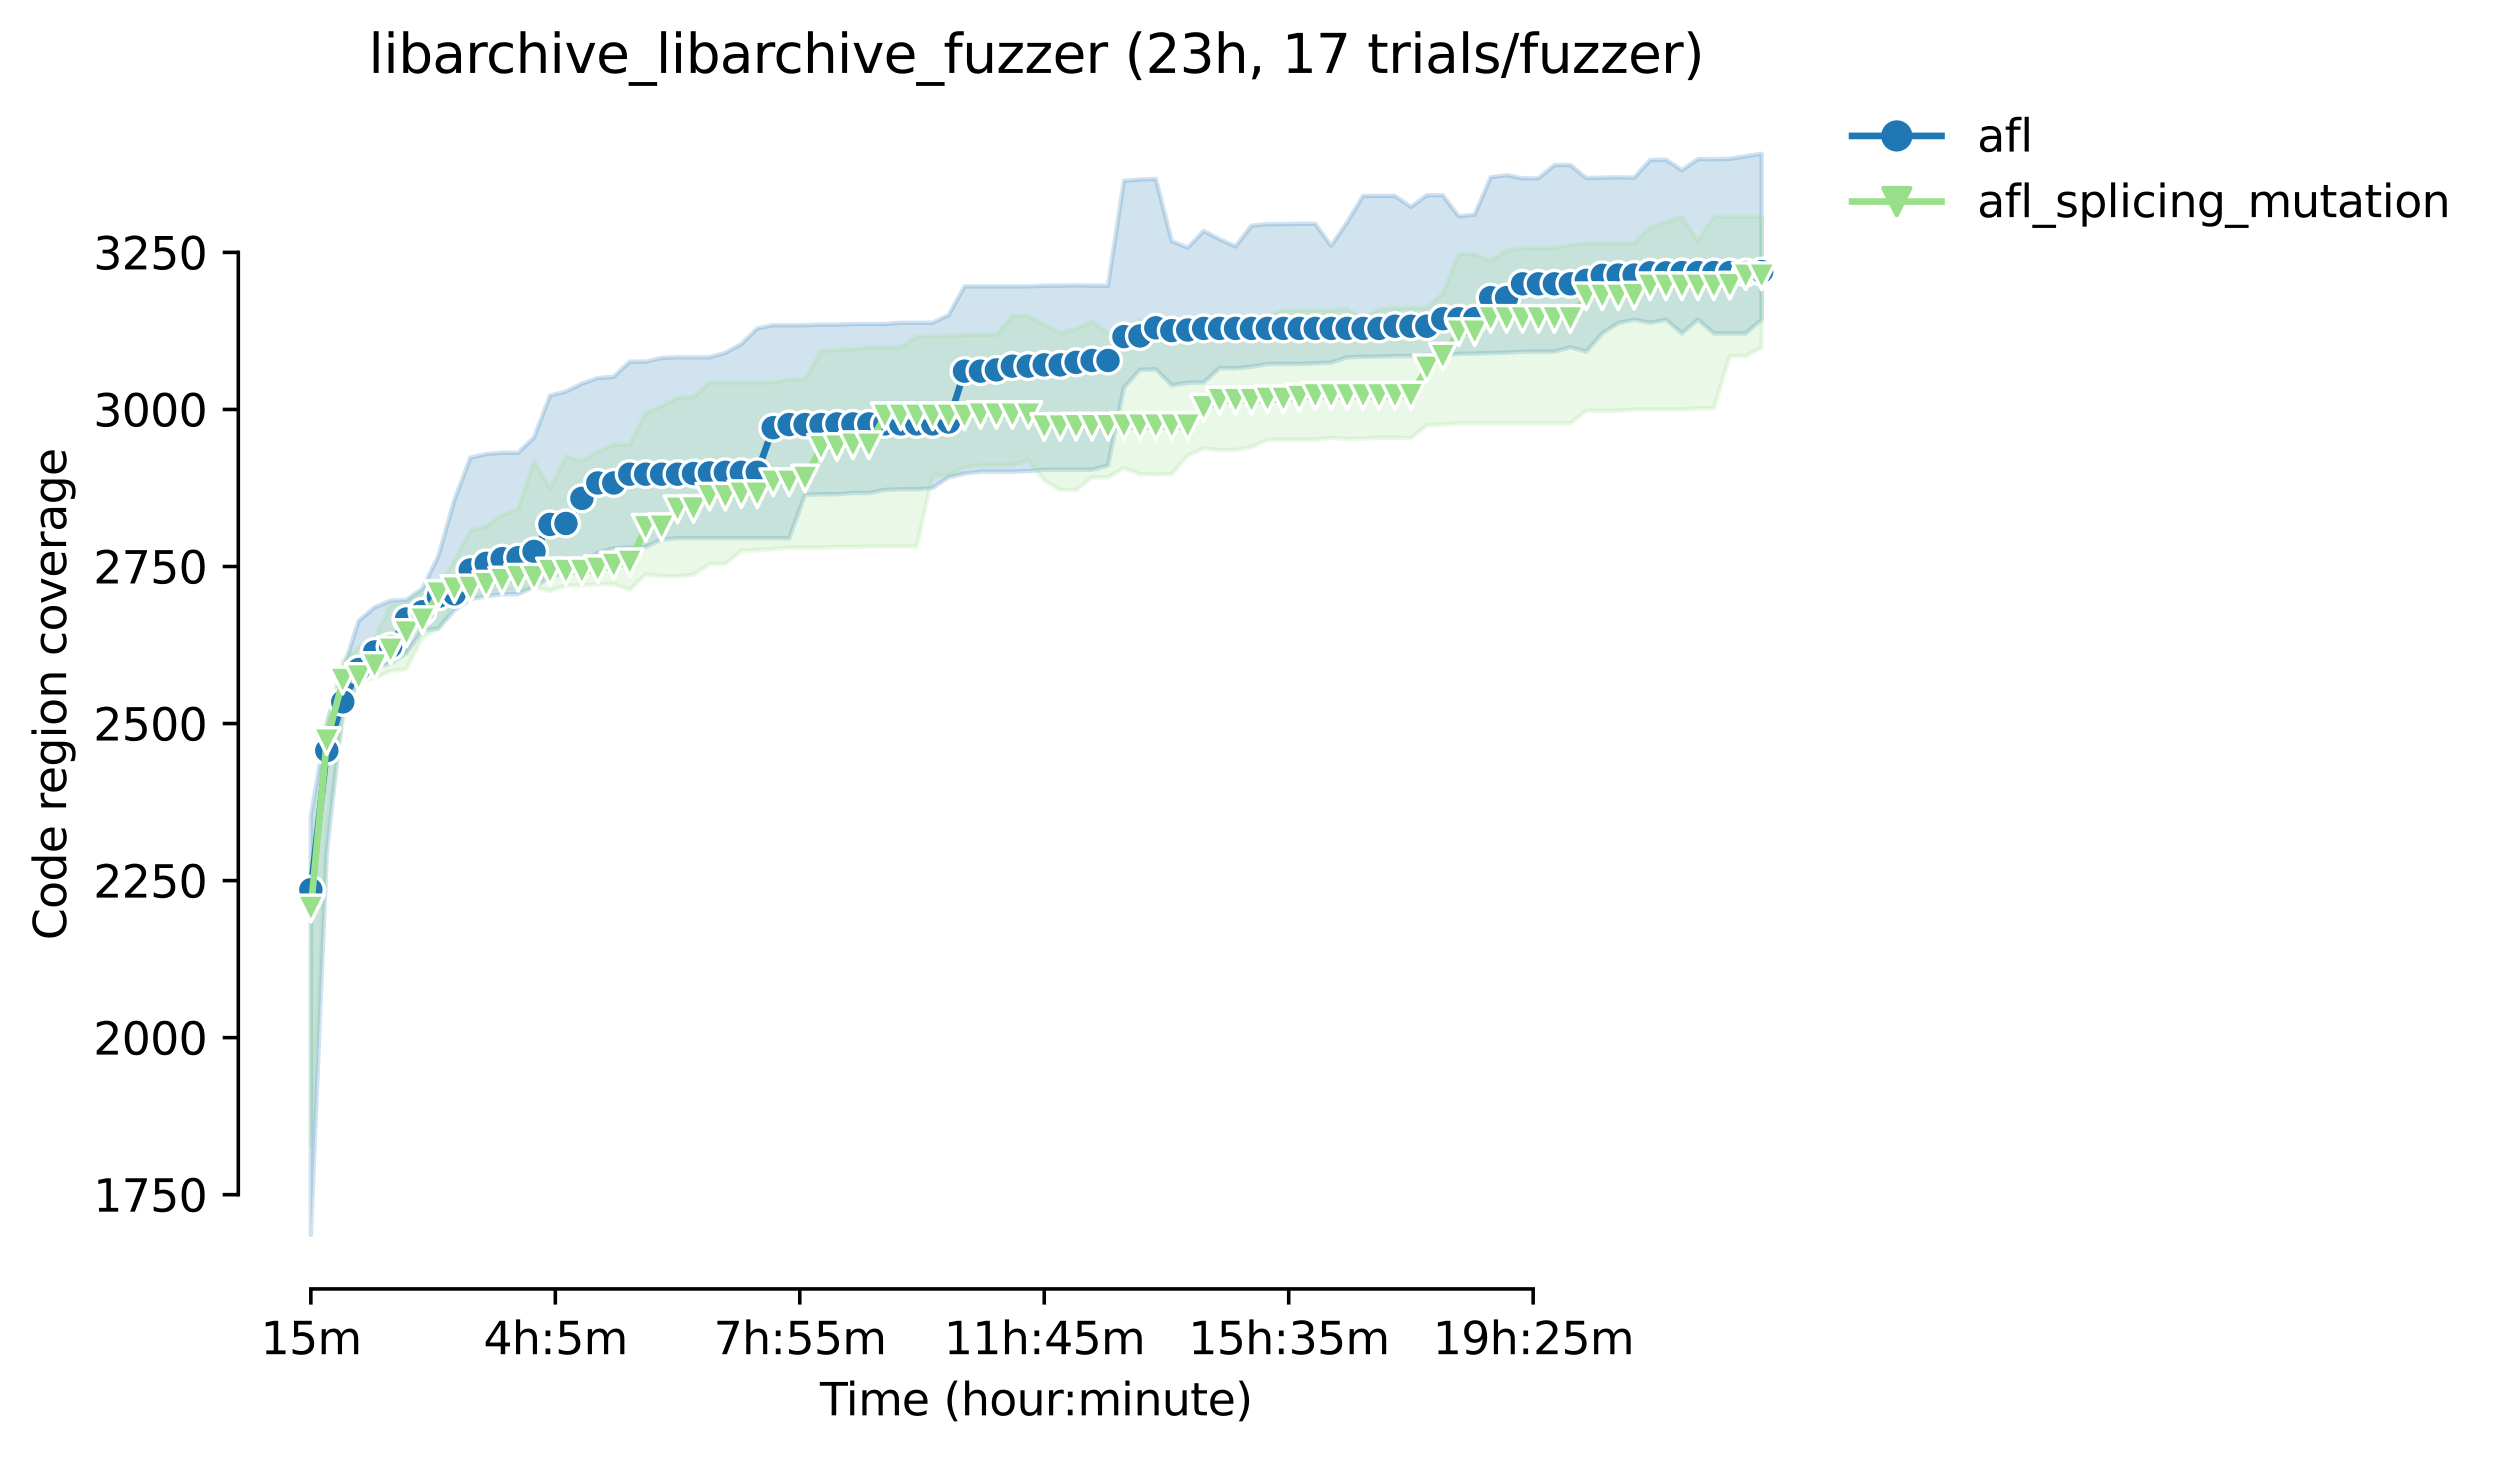 <?xml version="1.0" encoding="utf-8" standalone="no"?>
<!DOCTYPE svg PUBLIC "-//W3C//DTD SVG 1.1//EN"
  "http://www.w3.org/Graphics/SVG/1.1/DTD/svg11.dtd">
<svg height="325.986pt" version="1.1" viewBox="0 0 559.433 325.986" width="559.433pt" xmlns="http://www.w3.org/2000/svg" xmlns:xlink="http://www.w3.org/1999/xlink">
 <defs>
  <style type="text/css">*{stroke-linecap:butt;stroke-linejoin:round;}</style>
 </defs>
 <g id="figure_1">
  <g id="patch_1">
   <path d="M 0 325.986 
L 559.433 325.986 
L 559.433 0 
L 0 0 
z
" style="fill:#ffffff;"/>
  </g>
  <g id="axes_1">
   <g id="patch_2">
    <path d="M 53.328 288.43 
L 410.448 288.43 
L 410.448 22.318 
L 53.328 22.318 
z
" style="fill:#ffffff;"/>
   </g>
   <g id="PolyCollection_1">
    <defs>
     <path d="M 69.561 -143.412 
L 69.561 -49.652 
L 73.128 -135.118 
L 76.696 -167.309 
L 80.264 -173.353 
L 83.831 -176.516 
L 87.399 -177.57 
L 90.967 -179.82 
L 94.534 -184.88 
L 98.102 -185.372 
L 101.67 -189.378 
L 105.237 -191.909 
L 108.805 -192.525 
L 112.372 -193.033 
L 115.94 -193.033 
L 119.508 -194.65 
L 123.075 -196.828 
L 126.643 -197.953 
L 130.211 -199.921 
L 133.778 -202.311 
L 137.346 -203.295 
L 140.913 -203.435 
L 144.481 -203.576 
L 148.049 -205.263 
L 151.616 -205.544 
L 155.184 -205.544 
L 158.752 -205.544 
L 162.319 -205.544 
L 165.887 -205.544 
L 169.455 -205.544 
L 173.022 -205.544 
L 176.59 -205.544 
L 180.157 -215.243 
L 183.725 -215.384 
L 187.293 -215.384 
L 190.86 -215.665 
L 194.428 -215.665 
L 197.996 -216.368 
L 201.563 -216.508 
L 205.131 -216.508 
L 208.699 -216.789 
L 212.266 -219.179 
L 215.834 -220.022 
L 219.401 -220.444 
L 222.969 -220.444 
L 226.537 -220.444 
L 230.104 -220.585 
L 233.672 -220.866 
L 237.24 -220.866 
L 240.807 -220.866 
L 244.375 -220.866 
L 247.942 -221.85 
L 251.51 -239.28 
L 255.078 -243.216 
L 258.645 -243.357 
L 262.213 -239.772 
L 265.781 -240.335 
L 269.348 -240.405 
L 272.916 -243.636 
L 276.484 -243.568 
L 280.051 -243.919 
L 283.619 -244.552 
L 287.186 -244.552 
L 290.754 -244.552 
L 294.322 -244.692 
L 297.889 -244.833 
L 301.457 -246.028 
L 305.025 -246.168 
L 308.592 -246.168 
L 312.16 -246.305 
L 315.727 -246.309 
L 319.295 -246.585 
L 322.863 -246.379 
L 326.43 -246.801 
L 329.998 -246.871 
L 333.566 -247.012 
L 337.133 -247.082 
L 340.701 -247.293 
L 344.269 -247.293 
L 347.836 -247.293 
L 351.404 -248.277 
L 354.971 -247.293 
L 358.539 -251.369 
L 362.107 -253.699 
L 365.674 -254.462 
L 369.242 -253.759 
L 372.81 -254.462 
L 376.377 -251.369 
L 379.945 -254.462 
L 383.513 -251.369 
L 387.08 -251.369 
L 390.648 -251.369 
L 394.215 -254.462 
L 394.215 -291.572 
L 394.215 -291.572 
L 390.648 -291.01 
L 387.08 -290.448 
L 383.513 -290.377 
L 379.945 -290.377 
L 376.377 -287.917 
L 372.81 -290.237 
L 369.242 -290.167 
L 365.674 -286.231 
L 362.107 -286.308 
L 358.539 -286.231 
L 354.971 -286.137 
L 351.404 -289.042 
L 347.836 -289.042 
L 344.269 -286.09 
L 340.701 -286.09 
L 337.133 -286.793 
L 333.566 -286.301 
L 329.998 -277.937 
L 326.43 -277.594 
L 322.863 -282.295 
L 319.295 -282.295 
L 315.727 -279.687 
L 312.16 -282.154 
L 308.592 -282.154 
L 305.025 -282.154 
L 301.457 -276.25 
L 297.889 -270.979 
L 294.322 -275.899 
L 290.754 -275.899 
L 287.186 -275.828 
L 283.619 -275.828 
L 280.051 -275.477 
L 276.484 -270.838 
L 272.916 -272.441 
L 269.348 -274.282 
L 265.781 -270.562 
L 262.213 -272.033 
L 258.645 -285.949 
L 255.078 -285.809 
L 251.51 -285.528 
L 247.942 -262.053 
L 244.375 -262.053 
L 240.807 -262.137 
L 237.24 -262.053 
L 233.672 -262.053 
L 230.104 -261.912 
L 226.537 -261.912 
L 222.969 -261.912 
L 219.401 -261.912 
L 215.834 -261.912 
L 212.266 -255.446 
L 208.699 -253.759 
L 205.131 -253.759 
L 201.563 -253.759 
L 197.996 -253.478 
L 194.428 -253.478 
L 190.86 -253.478 
L 187.293 -253.337 
L 183.725 -253.337 
L 180.157 -253.197 
L 176.59 -253.197 
L 173.022 -253.197 
L 169.455 -252.494 
L 165.887 -248.98 
L 162.319 -247.012 
L 158.752 -246.028 
L 155.184 -246.028 
L 151.616 -246.028 
L 148.049 -245.887 
L 144.481 -245.044 
L 140.913 -245.044 
L 137.346 -241.67 
L 133.778 -241.389 
L 130.211 -240.124 
L 126.643 -238.367 
L 123.075 -237.453 
L 119.508 -228.105 
L 115.94 -224.661 
L 112.372 -224.661 
L 108.805 -224.38 
L 105.237 -223.537 
L 101.67 -214.048 
L 98.102 -201.608 
L 94.534 -194.298 
L 90.967 -191.768 
L 87.399 -191.562 
L 83.831 -190.081 
L 80.264 -187.059 
L 76.696 -175.954 
L 73.128 -164.076 
L 69.561 -143.412 
z
" id="m113319804f" style="stroke:#1f77b4;stroke-opacity:0.2;"/>
    </defs>
    <g clip-path="url(#pfd50a9d499)">
     <use style="fill:#1f77b4;fill-opacity:0.2;stroke:#1f77b4;stroke-opacity:0.2;" x="0" xlink:href="#m113319804f" y="325.986"/>
    </g>
   </g>
   <g id="PolyCollection_2">
    <defs>
     <path d="M 69.561 -132.799 
L 69.561 -69.754 
L 73.128 -140.882 
L 76.696 -164.427 
L 80.264 -173.494 
L 83.831 -174.197 
L 87.399 -175.813 
L 90.967 -176.305 
L 94.534 -183.334 
L 98.102 -185.372 
L 101.67 -190.784 
L 105.237 -192.119 
L 108.805 -193.455 
L 112.372 -194.017 
L 115.94 -194.017 
L 119.508 -194.579 
L 123.075 -193.736 
L 126.643 -195.001 
L 130.211 -195.001 
L 133.778 -195.282 
L 137.346 -195.282 
L 140.913 -194.017 
L 144.481 -197.391 
L 148.049 -197.039 
L 151.616 -197.039 
L 155.184 -197.391 
L 158.752 -199.78 
L 162.319 -199.78 
L 165.887 -202.732 
L 169.455 -202.873 
L 173.022 -203.154 
L 176.59 -203.435 
L 180.157 -203.435 
L 183.725 -203.435 
L 187.293 -203.576 
L 190.86 -203.576 
L 194.428 -203.716 
L 197.996 -203.716 
L 201.563 -203.716 
L 205.131 -203.716 
L 208.699 -219.601 
L 212.266 -219.601 
L 215.834 -221.428 
L 219.401 -221.85 
L 222.969 -221.85 
L 226.537 -221.85 
L 230.104 -222.974 
L 233.672 -218.471 
L 237.24 -216.368 
L 240.807 -216.368 
L 244.375 -219.156 
L 247.942 -219.156 
L 251.51 -221.217 
L 255.078 -219.882 
L 258.645 -219.822 
L 262.213 -219.882 
L 265.781 -224.099 
L 269.348 -225.645 
L 272.916 -225.294 
L 276.484 -225.294 
L 280.051 -225.916 
L 283.619 -227.613 
L 287.186 -227.613 
L 290.754 -227.613 
L 294.322 -227.613 
L 297.889 -228.035 
L 301.457 -227.754 
L 305.025 -227.824 
L 308.592 -228.035 
L 312.16 -228.035 
L 315.727 -227.965 
L 319.295 -230.846 
L 322.863 -230.987 
L 326.43 -231.268 
L 329.998 -231.268 
L 333.566 -231.268 
L 337.133 -231.268 
L 340.701 -231.268 
L 344.269 -231.268 
L 347.836 -231.268 
L 351.404 -231.268 
L 354.971 -234.079 
L 358.539 -234.079 
L 362.107 -234.079 
L 365.674 -234.36 
L 369.242 -234.36 
L 372.81 -234.36 
L 376.377 -234.36 
L 379.945 -234.642 
L 383.513 -234.642 
L 387.08 -246.309 
L 390.648 -246.309 
L 394.215 -248.277 
L 394.215 -277.515 
L 394.215 -277.515 
L 390.648 -277.515 
L 387.08 -277.515 
L 383.513 -277.515 
L 379.945 -272.033 
L 376.377 -277.515 
L 372.81 -276.25 
L 369.242 -275.126 
L 365.674 -271.611 
L 362.107 -271.611 
L 358.539 -271.611 
L 354.971 -271.611 
L 351.404 -271.19 
L 347.836 -270.487 
L 344.269 -270.487 
L 340.701 -270.487 
L 337.133 -269.925 
L 333.566 -267.595 
L 329.998 -269.081 
L 326.43 -269.081 
L 322.863 -260.366 
L 319.295 -257.133 
L 315.727 -257.133 
L 312.16 -257.062 
L 308.592 -256.852 
L 305.025 -254.602 
L 301.457 -256.852 
L 297.889 -256.5 
L 294.322 -256.641 
L 290.754 -256.5 
L 287.186 -256.5 
L 283.619 -255.305 
L 280.051 -252.143 
L 276.484 -254.884 
L 272.916 -254.884 
L 269.348 -251.587 
L 265.781 -254.602 
L 262.213 -251.51 
L 258.645 -251.51 
L 255.078 -254.532 
L 251.51 -251.51 
L 247.942 -251.51 
L 244.375 -254.11 
L 240.807 -252.397 
L 237.24 -251.51 
L 233.672 -253.408 
L 230.104 -255.305 
L 226.537 -255.305 
L 222.969 -251.088 
L 219.401 -251.088 
L 215.834 -251.088 
L 212.266 -250.807 
L 208.699 -250.807 
L 205.131 -250.667 
L 201.563 -248.277 
L 197.996 -248.277 
L 194.428 -248.277 
L 190.86 -247.855 
L 187.293 -247.715 
L 183.725 -247.433 
L 180.157 -241.108 
L 176.59 -241.108 
L 173.022 -240.405 
L 169.455 -240.405 
L 165.887 -240.405 
L 162.319 -240.405 
L 158.752 -240.405 
L 155.184 -237.102 
L 151.616 -237.031 
L 148.049 -235.077 
L 144.481 -233.517 
L 140.913 -226.489 
L 137.346 -226.489 
L 133.778 -224.872 
L 130.211 -222.834 
L 126.643 -223.888 
L 123.075 -216.782 
L 119.508 -222.834 
L 115.94 -212.024 
L 112.372 -210.675 
L 108.805 -208.215 
L 105.237 -207.231 
L 101.67 -200.483 
L 98.102 -194.439 
L 94.534 -193.455 
L 90.967 -191.206 
L 87.399 -190.433 
L 83.831 -183.193 
L 80.264 -181.155 
L 76.696 -178.203 
L 73.128 -164.005 
L 69.561 -132.799 
z
" id="m2b6107a687" style="stroke:#98df8a;stroke-opacity:0.2;"/>
    </defs>
    <g clip-path="url(#pfd50a9d499)">
     <use style="fill:#98df8a;fill-opacity:0.2;stroke:#98df8a;stroke-opacity:0.2;" x="0" xlink:href="#m2b6107a687" y="325.986"/>
    </g>
   </g>
   <g id="matplotlib.axis_1">
    <g id="xtick_1">
     <g id="line2d_1">
      <defs>
       <path d="M 0 0 
L 0 3.5 
" id="m5bc57b8660" style="stroke:#000000;stroke-width:0.8;"/>
      </defs>
      <g>
       <use style="stroke:#000000;stroke-width:0.8;" x="69.561" xlink:href="#m5bc57b8660" y="288.43"/>
      </g>
     </g>
     <g id="text_1">
      <!-- 15m -->
      <g transform="translate(58.328 303.029)scale(0.1 -0.1)">
       <defs>
        <path d="M 794 531 
L 1825 531 
L 1825 4091 
L 703 3866 
L 703 4441 
L 1819 4666 
L 2450 4666 
L 2450 531 
L 3481 531 
L 3481 0 
L 794 0 
L 794 531 
z
" id="DejaVuSans-31" transform="scale(0.016)"/>
        <path d="M 691 4666 
L 3169 4666 
L 3169 4134 
L 1269 4134 
L 1269 2991 
Q 1406 3038 1543 3061 
Q 1681 3084 1819 3084 
Q 2600 3084 3056 2656 
Q 3513 2228 3513 1497 
Q 3513 744 3044 326 
Q 2575 -91 1722 -91 
Q 1428 -91 1123 -41 
Q 819 9 494 109 
L 494 744 
Q 775 591 1075 516 
Q 1375 441 1709 441 
Q 2250 441 2565 725 
Q 2881 1009 2881 1497 
Q 2881 1984 2565 2268 
Q 2250 2553 1709 2553 
Q 1456 2553 1204 2497 
Q 953 2441 691 2322 
L 691 4666 
z
" id="DejaVuSans-35" transform="scale(0.016)"/>
        <path d="M 3328 2828 
Q 3544 3216 3844 3400 
Q 4144 3584 4550 3584 
Q 5097 3584 5394 3201 
Q 5691 2819 5691 2113 
L 5691 0 
L 5113 0 
L 5113 2094 
Q 5113 2597 4934 2840 
Q 4756 3084 4391 3084 
Q 3944 3084 3684 2787 
Q 3425 2491 3425 1978 
L 3425 0 
L 2847 0 
L 2847 2094 
Q 2847 2600 2669 2842 
Q 2491 3084 2119 3084 
Q 1678 3084 1418 2786 
Q 1159 2488 1159 1978 
L 1159 0 
L 581 0 
L 581 3500 
L 1159 3500 
L 1159 2956 
Q 1356 3278 1631 3431 
Q 1906 3584 2284 3584 
Q 2666 3584 2933 3390 
Q 3200 3197 3328 2828 
z
" id="DejaVuSans-6d" transform="scale(0.016)"/>
       </defs>
       <use xlink:href="#DejaVuSans-31"/>
       <use x="63.623" xlink:href="#DejaVuSans-35"/>
       <use x="127.246" xlink:href="#DejaVuSans-6d"/>
      </g>
     </g>
    </g>
    <g id="xtick_2">
     <g id="line2d_2">
      <g>
       <use style="stroke:#000000;stroke-width:0.8;" x="124.265" xlink:href="#m5bc57b8660" y="288.43"/>
      </g>
     </g>
     <g id="text_2">
      <!-- 4h:5m -->
      <g transform="translate(108.179 303.029)scale(0.1 -0.1)">
       <defs>
        <path d="M 2419 4116 
L 825 1625 
L 2419 1625 
L 2419 4116 
z
M 2253 4666 
L 3047 4666 
L 3047 1625 
L 3713 1625 
L 3713 1100 
L 3047 1100 
L 3047 0 
L 2419 0 
L 2419 1100 
L 313 1100 
L 313 1709 
L 2253 4666 
z
" id="DejaVuSans-34" transform="scale(0.016)"/>
        <path d="M 3513 2113 
L 3513 0 
L 2938 0 
L 2938 2094 
Q 2938 2591 2744 2837 
Q 2550 3084 2163 3084 
Q 1697 3084 1428 2787 
Q 1159 2491 1159 1978 
L 1159 0 
L 581 0 
L 581 4863 
L 1159 4863 
L 1159 2956 
Q 1366 3272 1645 3428 
Q 1925 3584 2291 3584 
Q 2894 3584 3203 3211 
Q 3513 2838 3513 2113 
z
" id="DejaVuSans-68" transform="scale(0.016)"/>
        <path d="M 750 794 
L 1409 794 
L 1409 0 
L 750 0 
L 750 794 
z
M 750 3309 
L 1409 3309 
L 1409 2516 
L 750 2516 
L 750 3309 
z
" id="DejaVuSans-3a" transform="scale(0.016)"/>
       </defs>
       <use xlink:href="#DejaVuSans-34"/>
       <use x="63.623" xlink:href="#DejaVuSans-68"/>
       <use x="127.002" xlink:href="#DejaVuSans-3a"/>
       <use x="160.693" xlink:href="#DejaVuSans-35"/>
       <use x="224.316" xlink:href="#DejaVuSans-6d"/>
      </g>
     </g>
    </g>
    <g id="xtick_3">
     <g id="line2d_3">
      <g>
       <use style="stroke:#000000;stroke-width:0.8;" x="178.968" xlink:href="#m5bc57b8660" y="288.43"/>
      </g>
     </g>
     <g id="text_3">
      <!-- 7h:55m -->
      <g transform="translate(159.701 303.029)scale(0.1 -0.1)">
       <defs>
        <path d="M 525 4666 
L 3525 4666 
L 3525 4397 
L 1831 0 
L 1172 0 
L 2766 4134 
L 525 4134 
L 525 4666 
z
" id="DejaVuSans-37" transform="scale(0.016)"/>
       </defs>
       <use xlink:href="#DejaVuSans-37"/>
       <use x="63.623" xlink:href="#DejaVuSans-68"/>
       <use x="127.002" xlink:href="#DejaVuSans-3a"/>
       <use x="160.693" xlink:href="#DejaVuSans-35"/>
       <use x="224.316" xlink:href="#DejaVuSans-35"/>
       <use x="287.939" xlink:href="#DejaVuSans-6d"/>
      </g>
     </g>
    </g>
    <g id="xtick_4">
     <g id="line2d_4">
      <g>
       <use style="stroke:#000000;stroke-width:0.8;" x="233.672" xlink:href="#m5bc57b8660" y="288.43"/>
      </g>
     </g>
     <g id="text_4">
      <!-- 11h:45m -->
      <g transform="translate(211.224 303.029)scale(0.1 -0.1)">
       <use xlink:href="#DejaVuSans-31"/>
       <use x="63.623" xlink:href="#DejaVuSans-31"/>
       <use x="127.246" xlink:href="#DejaVuSans-68"/>
       <use x="190.625" xlink:href="#DejaVuSans-3a"/>
       <use x="224.316" xlink:href="#DejaVuSans-34"/>
       <use x="287.939" xlink:href="#DejaVuSans-35"/>
       <use x="351.562" xlink:href="#DejaVuSans-6d"/>
      </g>
     </g>
    </g>
    <g id="xtick_5">
     <g id="line2d_5">
      <g>
       <use style="stroke:#000000;stroke-width:0.8;" x="288.376" xlink:href="#m5bc57b8660" y="288.43"/>
      </g>
     </g>
     <g id="text_5">
      <!-- 15h:35m -->
      <g transform="translate(265.927 303.029)scale(0.1 -0.1)">
       <defs>
        <path d="M 2597 2516 
Q 3050 2419 3304 2112 
Q 3559 1806 3559 1356 
Q 3559 666 3084 287 
Q 2609 -91 1734 -91 
Q 1441 -91 1130 -33 
Q 819 25 488 141 
L 488 750 
Q 750 597 1062 519 
Q 1375 441 1716 441 
Q 2309 441 2620 675 
Q 2931 909 2931 1356 
Q 2931 1769 2642 2001 
Q 2353 2234 1838 2234 
L 1294 2234 
L 1294 2753 
L 1863 2753 
Q 2328 2753 2575 2939 
Q 2822 3125 2822 3475 
Q 2822 3834 2567 4026 
Q 2313 4219 1838 4219 
Q 1578 4219 1281 4162 
Q 984 4106 628 3988 
L 628 4550 
Q 988 4650 1302 4700 
Q 1616 4750 1894 4750 
Q 2613 4750 3031 4423 
Q 3450 4097 3450 3541 
Q 3450 3153 3228 2886 
Q 3006 2619 2597 2516 
z
" id="DejaVuSans-33" transform="scale(0.016)"/>
       </defs>
       <use xlink:href="#DejaVuSans-31"/>
       <use x="63.623" xlink:href="#DejaVuSans-35"/>
       <use x="127.246" xlink:href="#DejaVuSans-68"/>
       <use x="190.625" xlink:href="#DejaVuSans-3a"/>
       <use x="224.316" xlink:href="#DejaVuSans-33"/>
       <use x="287.939" xlink:href="#DejaVuSans-35"/>
       <use x="351.562" xlink:href="#DejaVuSans-6d"/>
      </g>
     </g>
    </g>
    <g id="xtick_6">
     <g id="line2d_6">
      <g>
       <use style="stroke:#000000;stroke-width:0.8;" x="343.079" xlink:href="#m5bc57b8660" y="288.43"/>
      </g>
     </g>
     <g id="text_6">
      <!-- 19h:25m -->
      <g transform="translate(320.631 303.029)scale(0.1 -0.1)">
       <defs>
        <path d="M 703 97 
L 703 672 
Q 941 559 1184 500 
Q 1428 441 1663 441 
Q 2288 441 2617 861 
Q 2947 1281 2994 2138 
Q 2813 1869 2534 1725 
Q 2256 1581 1919 1581 
Q 1219 1581 811 2004 
Q 403 2428 403 3163 
Q 403 3881 828 4315 
Q 1253 4750 1959 4750 
Q 2769 4750 3195 4129 
Q 3622 3509 3622 2328 
Q 3622 1225 3098 567 
Q 2575 -91 1691 -91 
Q 1453 -91 1209 -44 
Q 966 3 703 97 
z
M 1959 2075 
Q 2384 2075 2632 2365 
Q 2881 2656 2881 3163 
Q 2881 3666 2632 3958 
Q 2384 4250 1959 4250 
Q 1534 4250 1286 3958 
Q 1038 3666 1038 3163 
Q 1038 2656 1286 2365 
Q 1534 2075 1959 2075 
z
" id="DejaVuSans-39" transform="scale(0.016)"/>
        <path d="M 1228 531 
L 3431 531 
L 3431 0 
L 469 0 
L 469 531 
Q 828 903 1448 1529 
Q 2069 2156 2228 2338 
Q 2531 2678 2651 2914 
Q 2772 3150 2772 3378 
Q 2772 3750 2511 3984 
Q 2250 4219 1831 4219 
Q 1534 4219 1204 4116 
Q 875 4013 500 3803 
L 500 4441 
Q 881 4594 1212 4672 
Q 1544 4750 1819 4750 
Q 2544 4750 2975 4387 
Q 3406 4025 3406 3419 
Q 3406 3131 3298 2873 
Q 3191 2616 2906 2266 
Q 2828 2175 2409 1742 
Q 1991 1309 1228 531 
z
" id="DejaVuSans-32" transform="scale(0.016)"/>
       </defs>
       <use xlink:href="#DejaVuSans-31"/>
       <use x="63.623" xlink:href="#DejaVuSans-39"/>
       <use x="127.246" xlink:href="#DejaVuSans-68"/>
       <use x="190.625" xlink:href="#DejaVuSans-3a"/>
       <use x="224.316" xlink:href="#DejaVuSans-32"/>
       <use x="287.939" xlink:href="#DejaVuSans-35"/>
       <use x="351.562" xlink:href="#DejaVuSans-6d"/>
      </g>
     </g>
    </g>
    <g id="text_7">
     <!-- Time (hour:minute) -->
     <g transform="translate(183.481 316.707)scale(0.1 -0.1)">
      <defs>
       <path d="M -19 4666 
L 3928 4666 
L 3928 4134 
L 2272 4134 
L 2272 0 
L 1638 0 
L 1638 4134 
L -19 4134 
L -19 4666 
z
" id="DejaVuSans-54" transform="scale(0.016)"/>
       <path d="M 603 3500 
L 1178 3500 
L 1178 0 
L 603 0 
L 603 3500 
z
M 603 4863 
L 1178 4863 
L 1178 4134 
L 603 4134 
L 603 4863 
z
" id="DejaVuSans-69" transform="scale(0.016)"/>
       <path d="M 3597 1894 
L 3597 1613 
L 953 1613 
Q 991 1019 1311 708 
Q 1631 397 2203 397 
Q 2534 397 2845 478 
Q 3156 559 3463 722 
L 3463 178 
Q 3153 47 2828 -22 
Q 2503 -91 2169 -91 
Q 1331 -91 842 396 
Q 353 884 353 1716 
Q 353 2575 817 3079 
Q 1281 3584 2069 3584 
Q 2775 3584 3186 3129 
Q 3597 2675 3597 1894 
z
M 3022 2063 
Q 3016 2534 2758 2815 
Q 2500 3097 2075 3097 
Q 1594 3097 1305 2825 
Q 1016 2553 972 2059 
L 3022 2063 
z
" id="DejaVuSans-65" transform="scale(0.016)"/>
       <path id="DejaVuSans-20" transform="scale(0.016)"/>
       <path d="M 1984 4856 
Q 1566 4138 1362 3434 
Q 1159 2731 1159 2009 
Q 1159 1288 1364 580 
Q 1569 -128 1984 -844 
L 1484 -844 
Q 1016 -109 783 600 
Q 550 1309 550 2009 
Q 550 2706 781 3412 
Q 1013 4119 1484 4856 
L 1984 4856 
z
" id="DejaVuSans-28" transform="scale(0.016)"/>
       <path d="M 1959 3097 
Q 1497 3097 1228 2736 
Q 959 2375 959 1747 
Q 959 1119 1226 758 
Q 1494 397 1959 397 
Q 2419 397 2687 759 
Q 2956 1122 2956 1747 
Q 2956 2369 2687 2733 
Q 2419 3097 1959 3097 
z
M 1959 3584 
Q 2709 3584 3137 3096 
Q 3566 2609 3566 1747 
Q 3566 888 3137 398 
Q 2709 -91 1959 -91 
Q 1206 -91 779 398 
Q 353 888 353 1747 
Q 353 2609 779 3096 
Q 1206 3584 1959 3584 
z
" id="DejaVuSans-6f" transform="scale(0.016)"/>
       <path d="M 544 1381 
L 544 3500 
L 1119 3500 
L 1119 1403 
Q 1119 906 1312 657 
Q 1506 409 1894 409 
Q 2359 409 2629 706 
Q 2900 1003 2900 1516 
L 2900 3500 
L 3475 3500 
L 3475 0 
L 2900 0 
L 2900 538 
Q 2691 219 2414 64 
Q 2138 -91 1772 -91 
Q 1169 -91 856 284 
Q 544 659 544 1381 
z
M 1991 3584 
L 1991 3584 
z
" id="DejaVuSans-75" transform="scale(0.016)"/>
       <path d="M 2631 2963 
Q 2534 3019 2420 3045 
Q 2306 3072 2169 3072 
Q 1681 3072 1420 2755 
Q 1159 2438 1159 1844 
L 1159 0 
L 581 0 
L 581 3500 
L 1159 3500 
L 1159 2956 
Q 1341 3275 1631 3429 
Q 1922 3584 2338 3584 
Q 2397 3584 2469 3576 
Q 2541 3569 2628 3553 
L 2631 2963 
z
" id="DejaVuSans-72" transform="scale(0.016)"/>
       <path d="M 3513 2113 
L 3513 0 
L 2938 0 
L 2938 2094 
Q 2938 2591 2744 2837 
Q 2550 3084 2163 3084 
Q 1697 3084 1428 2787 
Q 1159 2491 1159 1978 
L 1159 0 
L 581 0 
L 581 3500 
L 1159 3500 
L 1159 2956 
Q 1366 3272 1645 3428 
Q 1925 3584 2291 3584 
Q 2894 3584 3203 3211 
Q 3513 2838 3513 2113 
z
" id="DejaVuSans-6e" transform="scale(0.016)"/>
       <path d="M 1172 4494 
L 1172 3500 
L 2356 3500 
L 2356 3053 
L 1172 3053 
L 1172 1153 
Q 1172 725 1289 603 
Q 1406 481 1766 481 
L 2356 481 
L 2356 0 
L 1766 0 
Q 1100 0 847 248 
Q 594 497 594 1153 
L 594 3053 
L 172 3053 
L 172 3500 
L 594 3500 
L 594 4494 
L 1172 4494 
z
" id="DejaVuSans-74" transform="scale(0.016)"/>
       <path d="M 513 4856 
L 1013 4856 
Q 1481 4119 1714 3412 
Q 1947 2706 1947 2009 
Q 1947 1309 1714 600 
Q 1481 -109 1013 -844 
L 513 -844 
Q 928 -128 1133 580 
Q 1338 1288 1338 2009 
Q 1338 2731 1133 3434 
Q 928 4138 513 4856 
z
" id="DejaVuSans-29" transform="scale(0.016)"/>
      </defs>
      <use xlink:href="#DejaVuSans-54"/>
      <use x="57.959" xlink:href="#DejaVuSans-69"/>
      <use x="85.742" xlink:href="#DejaVuSans-6d"/>
      <use x="183.154" xlink:href="#DejaVuSans-65"/>
      <use x="244.678" xlink:href="#DejaVuSans-20"/>
      <use x="276.465" xlink:href="#DejaVuSans-28"/>
      <use x="315.479" xlink:href="#DejaVuSans-68"/>
      <use x="378.857" xlink:href="#DejaVuSans-6f"/>
      <use x="440.039" xlink:href="#DejaVuSans-75"/>
      <use x="503.418" xlink:href="#DejaVuSans-72"/>
      <use x="542.781" xlink:href="#DejaVuSans-3a"/>
      <use x="576.473" xlink:href="#DejaVuSans-6d"/>
      <use x="673.885" xlink:href="#DejaVuSans-69"/>
      <use x="701.668" xlink:href="#DejaVuSans-6e"/>
      <use x="765.047" xlink:href="#DejaVuSans-75"/>
      <use x="828.426" xlink:href="#DejaVuSans-74"/>
      <use x="867.635" xlink:href="#DejaVuSans-65"/>
      <use x="929.158" xlink:href="#DejaVuSans-29"/>
     </g>
    </g>
   </g>
   <g id="matplotlib.axis_2">
    <g id="ytick_1">
     <g id="line2d_7">
      <defs>
       <path d="M 0 0 
L -3.5 0 
" id="m70f6cf93bc" style="stroke:#000000;stroke-width:0.8;"/>
      </defs>
      <g>
       <use style="stroke:#000000;stroke-width:0.8;" x="53.328" xlink:href="#m70f6cf93bc" y="267.338"/>
      </g>
     </g>
     <g id="text_8">
      <!-- 1750 -->
      <g transform="translate(20.878 271.137)scale(0.1 -0.1)">
       <defs>
        <path d="M 2034 4250 
Q 1547 4250 1301 3770 
Q 1056 3291 1056 2328 
Q 1056 1369 1301 889 
Q 1547 409 2034 409 
Q 2525 409 2770 889 
Q 3016 1369 3016 2328 
Q 3016 3291 2770 3770 
Q 2525 4250 2034 4250 
z
M 2034 4750 
Q 2819 4750 3233 4129 
Q 3647 3509 3647 2328 
Q 3647 1150 3233 529 
Q 2819 -91 2034 -91 
Q 1250 -91 836 529 
Q 422 1150 422 2328 
Q 422 3509 836 4129 
Q 1250 4750 2034 4750 
z
" id="DejaVuSans-30" transform="scale(0.016)"/>
       </defs>
       <use xlink:href="#DejaVuSans-31"/>
       <use x="63.623" xlink:href="#DejaVuSans-37"/>
       <use x="127.246" xlink:href="#DejaVuSans-35"/>
       <use x="190.869" xlink:href="#DejaVuSans-30"/>
      </g>
     </g>
    </g>
    <g id="ytick_2">
     <g id="line2d_8">
      <g>
       <use style="stroke:#000000;stroke-width:0.8;" x="53.328" xlink:href="#m70f6cf93bc" y="232.195"/>
      </g>
     </g>
     <g id="text_9">
      <!-- 2000 -->
      <g transform="translate(20.878 235.995)scale(0.1 -0.1)">
       <use xlink:href="#DejaVuSans-32"/>
       <use x="63.623" xlink:href="#DejaVuSans-30"/>
       <use x="127.246" xlink:href="#DejaVuSans-30"/>
       <use x="190.869" xlink:href="#DejaVuSans-30"/>
      </g>
     </g>
    </g>
    <g id="ytick_3">
     <g id="line2d_9">
      <g>
       <use style="stroke:#000000;stroke-width:0.8;" x="53.328" xlink:href="#m70f6cf93bc" y="197.053"/>
      </g>
     </g>
     <g id="text_10">
      <!-- 2250 -->
      <g transform="translate(20.878 200.852)scale(0.1 -0.1)">
       <use xlink:href="#DejaVuSans-32"/>
       <use x="63.623" xlink:href="#DejaVuSans-32"/>
       <use x="127.246" xlink:href="#DejaVuSans-35"/>
       <use x="190.869" xlink:href="#DejaVuSans-30"/>
      </g>
     </g>
    </g>
    <g id="ytick_4">
     <g id="line2d_10">
      <g>
       <use style="stroke:#000000;stroke-width:0.8;" x="53.328" xlink:href="#m70f6cf93bc" y="161.911"/>
      </g>
     </g>
     <g id="text_11">
      <!-- 2500 -->
      <g transform="translate(20.878 165.71)scale(0.1 -0.1)">
       <use xlink:href="#DejaVuSans-32"/>
       <use x="63.623" xlink:href="#DejaVuSans-35"/>
       <use x="127.246" xlink:href="#DejaVuSans-30"/>
       <use x="190.869" xlink:href="#DejaVuSans-30"/>
      </g>
     </g>
    </g>
    <g id="ytick_5">
     <g id="line2d_11">
      <g>
       <use style="stroke:#000000;stroke-width:0.8;" x="53.328" xlink:href="#m70f6cf93bc" y="126.768"/>
      </g>
     </g>
     <g id="text_12">
      <!-- 2750 -->
      <g transform="translate(20.878 130.567)scale(0.1 -0.1)">
       <use xlink:href="#DejaVuSans-32"/>
       <use x="63.623" xlink:href="#DejaVuSans-37"/>
       <use x="127.246" xlink:href="#DejaVuSans-35"/>
       <use x="190.869" xlink:href="#DejaVuSans-30"/>
      </g>
     </g>
    </g>
    <g id="ytick_6">
     <g id="line2d_12">
      <g>
       <use style="stroke:#000000;stroke-width:0.8;" x="53.328" xlink:href="#m70f6cf93bc" y="91.626"/>
      </g>
     </g>
     <g id="text_13">
      <!-- 3000 -->
      <g transform="translate(20.878 95.425)scale(0.1 -0.1)">
       <use xlink:href="#DejaVuSans-33"/>
       <use x="63.623" xlink:href="#DejaVuSans-30"/>
       <use x="127.246" xlink:href="#DejaVuSans-30"/>
       <use x="190.869" xlink:href="#DejaVuSans-30"/>
      </g>
     </g>
    </g>
    <g id="ytick_7">
     <g id="line2d_13">
      <g>
       <use style="stroke:#000000;stroke-width:0.8;" x="53.328" xlink:href="#m70f6cf93bc" y="56.484"/>
      </g>
     </g>
     <g id="text_14">
      <!-- 3250 -->
      <g transform="translate(20.878 60.283)scale(0.1 -0.1)">
       <use xlink:href="#DejaVuSans-33"/>
       <use x="63.623" xlink:href="#DejaVuSans-32"/>
       <use x="127.246" xlink:href="#DejaVuSans-35"/>
       <use x="190.869" xlink:href="#DejaVuSans-30"/>
      </g>
     </g>
    </g>
    <g id="text_15">
     <!-- Code region coverage -->
     <g transform="translate(14.798 210.38)rotate(-90)scale(0.1 -0.1)">
      <defs>
       <path d="M 4122 4306 
L 4122 3641 
Q 3803 3938 3442 4084 
Q 3081 4231 2675 4231 
Q 1875 4231 1450 3742 
Q 1025 3253 1025 2328 
Q 1025 1406 1450 917 
Q 1875 428 2675 428 
Q 3081 428 3442 575 
Q 3803 722 4122 1019 
L 4122 359 
Q 3791 134 3420 21 
Q 3050 -91 2638 -91 
Q 1578 -91 968 557 
Q 359 1206 359 2328 
Q 359 3453 968 4101 
Q 1578 4750 2638 4750 
Q 3056 4750 3426 4639 
Q 3797 4528 4122 4306 
z
" id="DejaVuSans-43" transform="scale(0.016)"/>
       <path d="M 2906 2969 
L 2906 4863 
L 3481 4863 
L 3481 0 
L 2906 0 
L 2906 525 
Q 2725 213 2448 61 
Q 2172 -91 1784 -91 
Q 1150 -91 751 415 
Q 353 922 353 1747 
Q 353 2572 751 3078 
Q 1150 3584 1784 3584 
Q 2172 3584 2448 3432 
Q 2725 3281 2906 2969 
z
M 947 1747 
Q 947 1113 1208 752 
Q 1469 391 1925 391 
Q 2381 391 2643 752 
Q 2906 1113 2906 1747 
Q 2906 2381 2643 2742 
Q 2381 3103 1925 3103 
Q 1469 3103 1208 2742 
Q 947 2381 947 1747 
z
" id="DejaVuSans-64" transform="scale(0.016)"/>
       <path d="M 2906 1791 
Q 2906 2416 2648 2759 
Q 2391 3103 1925 3103 
Q 1463 3103 1205 2759 
Q 947 2416 947 1791 
Q 947 1169 1205 825 
Q 1463 481 1925 481 
Q 2391 481 2648 825 
Q 2906 1169 2906 1791 
z
M 3481 434 
Q 3481 -459 3084 -895 
Q 2688 -1331 1869 -1331 
Q 1566 -1331 1297 -1286 
Q 1028 -1241 775 -1147 
L 775 -588 
Q 1028 -725 1275 -790 
Q 1522 -856 1778 -856 
Q 2344 -856 2625 -561 
Q 2906 -266 2906 331 
L 2906 616 
Q 2728 306 2450 153 
Q 2172 0 1784 0 
Q 1141 0 747 490 
Q 353 981 353 1791 
Q 353 2603 747 3093 
Q 1141 3584 1784 3584 
Q 2172 3584 2450 3431 
Q 2728 3278 2906 2969 
L 2906 3500 
L 3481 3500 
L 3481 434 
z
" id="DejaVuSans-67" transform="scale(0.016)"/>
       <path d="M 3122 3366 
L 3122 2828 
Q 2878 2963 2633 3030 
Q 2388 3097 2138 3097 
Q 1578 3097 1268 2742 
Q 959 2388 959 1747 
Q 959 1106 1268 751 
Q 1578 397 2138 397 
Q 2388 397 2633 464 
Q 2878 531 3122 666 
L 3122 134 
Q 2881 22 2623 -34 
Q 2366 -91 2075 -91 
Q 1284 -91 818 406 
Q 353 903 353 1747 
Q 353 2603 823 3093 
Q 1294 3584 2113 3584 
Q 2378 3584 2631 3529 
Q 2884 3475 3122 3366 
z
" id="DejaVuSans-63" transform="scale(0.016)"/>
       <path d="M 191 3500 
L 800 3500 
L 1894 563 
L 2988 3500 
L 3597 3500 
L 2284 0 
L 1503 0 
L 191 3500 
z
" id="DejaVuSans-76" transform="scale(0.016)"/>
       <path d="M 2194 1759 
Q 1497 1759 1228 1600 
Q 959 1441 959 1056 
Q 959 750 1161 570 
Q 1363 391 1709 391 
Q 2188 391 2477 730 
Q 2766 1069 2766 1631 
L 2766 1759 
L 2194 1759 
z
M 3341 1997 
L 3341 0 
L 2766 0 
L 2766 531 
Q 2569 213 2275 61 
Q 1981 -91 1556 -91 
Q 1019 -91 701 211 
Q 384 513 384 1019 
Q 384 1609 779 1909 
Q 1175 2209 1959 2209 
L 2766 2209 
L 2766 2266 
Q 2766 2663 2505 2880 
Q 2244 3097 1772 3097 
Q 1472 3097 1187 3025 
Q 903 2953 641 2809 
L 641 3341 
Q 956 3463 1253 3523 
Q 1550 3584 1831 3584 
Q 2591 3584 2966 3190 
Q 3341 2797 3341 1997 
z
" id="DejaVuSans-61" transform="scale(0.016)"/>
      </defs>
      <use xlink:href="#DejaVuSans-43"/>
      <use x="69.824" xlink:href="#DejaVuSans-6f"/>
      <use x="131.006" xlink:href="#DejaVuSans-64"/>
      <use x="194.482" xlink:href="#DejaVuSans-65"/>
      <use x="256.006" xlink:href="#DejaVuSans-20"/>
      <use x="287.793" xlink:href="#DejaVuSans-72"/>
      <use x="326.656" xlink:href="#DejaVuSans-65"/>
      <use x="388.18" xlink:href="#DejaVuSans-67"/>
      <use x="451.656" xlink:href="#DejaVuSans-69"/>
      <use x="479.439" xlink:href="#DejaVuSans-6f"/>
      <use x="540.621" xlink:href="#DejaVuSans-6e"/>
      <use x="604" xlink:href="#DejaVuSans-20"/>
      <use x="635.787" xlink:href="#DejaVuSans-63"/>
      <use x="690.768" xlink:href="#DejaVuSans-6f"/>
      <use x="751.949" xlink:href="#DejaVuSans-76"/>
      <use x="811.129" xlink:href="#DejaVuSans-65"/>
      <use x="872.652" xlink:href="#DejaVuSans-72"/>
      <use x="913.766" xlink:href="#DejaVuSans-61"/>
      <use x="975.045" xlink:href="#DejaVuSans-67"/>
      <use x="1038.521" xlink:href="#DejaVuSans-65"/>
     </g>
    </g>
   </g>
   <g id="line2d_14">
    <path clip-path="url(#pfd50a9d499)" d="M 69.561 199.091 
L 73.128 167.955 
L 76.696 157.061 
L 80.264 149.822 
L 83.831 145.886 
L 87.399 144.691 
L 90.967 138.506 
L 94.534 136.889 
L 98.102 133.445 
L 101.67 132.883 
L 105.237 127.541 
L 108.805 126.065 
L 112.372 125.011 
L 115.94 124.8 
L 119.508 123.395 
L 123.075 117.35 
L 126.643 117.139 
L 130.211 111.516 
L 133.778 108.073 
L 137.346 108.073 
L 140.913 106.105 
L 144.481 106.105 
L 148.049 106.105 
L 151.616 106.105 
L 155.184 105.964 
L 158.752 105.823 
L 162.319 105.683 
L 165.887 105.683 
L 169.455 105.683 
L 173.022 95.702 
L 176.59 95 
L 180.157 95 
L 183.725 95 
L 187.293 94.859 
L 190.86 94.859 
L 194.428 94.859 
L 197.996 94.859 
L 201.563 94.859 
L 205.131 94.859 
L 208.699 94.859 
L 212.266 94.437 
L 215.834 83.051 
L 219.401 83.051 
L 222.969 82.77 
L 226.537 81.927 
L 230.104 81.927 
L 233.672 81.645 
L 237.24 81.645 
L 240.807 81.083 
L 244.375 80.661 
L 247.942 80.661 
L 251.51 75.32 
L 255.078 75.179 
L 258.645 73.352 
L 262.213 73.984 
L 265.781 73.844 
L 269.348 73.492 
L 272.916 73.492 
L 276.484 73.492 
L 280.051 73.492 
L 283.619 73.492 
L 287.186 73.492 
L 290.754 73.492 
L 294.322 73.492 
L 297.889 73.492 
L 301.457 73.492 
L 305.025 73.492 
L 308.592 73.492 
L 312.16 73 
L 315.727 73 
L 319.295 73 
L 322.863 71.314 
L 326.43 71.314 
L 329.998 71.314 
L 333.566 66.605 
L 337.133 66.605 
L 340.701 63.512 
L 344.269 63.512 
L 347.836 63.512 
L 351.404 63.512 
L 354.971 62.739 
L 358.539 61.614 
L 362.107 61.544 
L 365.674 61.544 
L 369.242 61.052 
L 372.81 61.052 
L 376.377 60.982 
L 379.945 60.982 
L 383.513 60.982 
L 387.08 60.982 
L 390.648 60.982 
L 394.215 60.771 
" style="fill:none;stroke:#1f77b4;stroke-linecap:square;stroke-width:1.5;"/>
    <defs>
     <path d="M 0 3 
C 0.796 3 1.559 2.684 2.121 2.121 
C 2.684 1.559 3 0.796 3 0 
C 3 -0.796 2.684 -1.559 2.121 -2.121 
C 1.559 -2.684 0.796 -3 0 -3 
C -0.796 -3 -1.559 -2.684 -2.121 -2.121 
C -2.684 -1.559 -3 -0.796 -3 0 
C -3 0.796 -2.684 1.559 -2.121 2.121 
C -1.559 2.684 -0.796 3 0 3 
z
" id="m8df02d6a44" style="stroke:#ffffff;stroke-width:0.75;"/>
    </defs>
    <g clip-path="url(#pfd50a9d499)">
     <use style="fill:#1f77b4;stroke:#ffffff;stroke-width:0.75;" x="69.561" xlink:href="#m8df02d6a44" y="199.091"/>
     <use style="fill:#1f77b4;stroke:#ffffff;stroke-width:0.75;" x="73.128" xlink:href="#m8df02d6a44" y="167.955"/>
     <use style="fill:#1f77b4;stroke:#ffffff;stroke-width:0.75;" x="76.696" xlink:href="#m8df02d6a44" y="157.061"/>
     <use style="fill:#1f77b4;stroke:#ffffff;stroke-width:0.75;" x="80.264" xlink:href="#m8df02d6a44" y="149.822"/>
     <use style="fill:#1f77b4;stroke:#ffffff;stroke-width:0.75;" x="83.831" xlink:href="#m8df02d6a44" y="145.886"/>
     <use style="fill:#1f77b4;stroke:#ffffff;stroke-width:0.75;" x="87.399" xlink:href="#m8df02d6a44" y="144.691"/>
     <use style="fill:#1f77b4;stroke:#ffffff;stroke-width:0.75;" x="90.967" xlink:href="#m8df02d6a44" y="138.506"/>
     <use style="fill:#1f77b4;stroke:#ffffff;stroke-width:0.75;" x="94.534" xlink:href="#m8df02d6a44" y="136.889"/>
     <use style="fill:#1f77b4;stroke:#ffffff;stroke-width:0.75;" x="98.102" xlink:href="#m8df02d6a44" y="133.445"/>
     <use style="fill:#1f77b4;stroke:#ffffff;stroke-width:0.75;" x="101.67" xlink:href="#m8df02d6a44" y="132.883"/>
     <use style="fill:#1f77b4;stroke:#ffffff;stroke-width:0.75;" x="105.237" xlink:href="#m8df02d6a44" y="127.541"/>
     <use style="fill:#1f77b4;stroke:#ffffff;stroke-width:0.75;" x="108.805" xlink:href="#m8df02d6a44" y="126.065"/>
     <use style="fill:#1f77b4;stroke:#ffffff;stroke-width:0.75;" x="112.372" xlink:href="#m8df02d6a44" y="125.011"/>
     <use style="fill:#1f77b4;stroke:#ffffff;stroke-width:0.75;" x="115.94" xlink:href="#m8df02d6a44" y="124.8"/>
     <use style="fill:#1f77b4;stroke:#ffffff;stroke-width:0.75;" x="119.508" xlink:href="#m8df02d6a44" y="123.395"/>
     <use style="fill:#1f77b4;stroke:#ffffff;stroke-width:0.75;" x="123.075" xlink:href="#m8df02d6a44" y="117.35"/>
     <use style="fill:#1f77b4;stroke:#ffffff;stroke-width:0.75;" x="126.643" xlink:href="#m8df02d6a44" y="117.139"/>
     <use style="fill:#1f77b4;stroke:#ffffff;stroke-width:0.75;" x="130.211" xlink:href="#m8df02d6a44" y="111.516"/>
     <use style="fill:#1f77b4;stroke:#ffffff;stroke-width:0.75;" x="133.778" xlink:href="#m8df02d6a44" y="108.073"/>
     <use style="fill:#1f77b4;stroke:#ffffff;stroke-width:0.75;" x="137.346" xlink:href="#m8df02d6a44" y="108.073"/>
     <use style="fill:#1f77b4;stroke:#ffffff;stroke-width:0.75;" x="140.913" xlink:href="#m8df02d6a44" y="106.105"/>
     <use style="fill:#1f77b4;stroke:#ffffff;stroke-width:0.75;" x="144.481" xlink:href="#m8df02d6a44" y="106.105"/>
     <use style="fill:#1f77b4;stroke:#ffffff;stroke-width:0.75;" x="148.049" xlink:href="#m8df02d6a44" y="106.105"/>
     <use style="fill:#1f77b4;stroke:#ffffff;stroke-width:0.75;" x="151.616" xlink:href="#m8df02d6a44" y="106.105"/>
     <use style="fill:#1f77b4;stroke:#ffffff;stroke-width:0.75;" x="155.184" xlink:href="#m8df02d6a44" y="105.964"/>
     <use style="fill:#1f77b4;stroke:#ffffff;stroke-width:0.75;" x="158.752" xlink:href="#m8df02d6a44" y="105.823"/>
     <use style="fill:#1f77b4;stroke:#ffffff;stroke-width:0.75;" x="162.319" xlink:href="#m8df02d6a44" y="105.683"/>
     <use style="fill:#1f77b4;stroke:#ffffff;stroke-width:0.75;" x="165.887" xlink:href="#m8df02d6a44" y="105.683"/>
     <use style="fill:#1f77b4;stroke:#ffffff;stroke-width:0.75;" x="169.455" xlink:href="#m8df02d6a44" y="105.683"/>
     <use style="fill:#1f77b4;stroke:#ffffff;stroke-width:0.75;" x="173.022" xlink:href="#m8df02d6a44" y="95.702"/>
     <use style="fill:#1f77b4;stroke:#ffffff;stroke-width:0.75;" x="176.59" xlink:href="#m8df02d6a44" y="95"/>
     <use style="fill:#1f77b4;stroke:#ffffff;stroke-width:0.75;" x="180.157" xlink:href="#m8df02d6a44" y="95"/>
     <use style="fill:#1f77b4;stroke:#ffffff;stroke-width:0.75;" x="183.725" xlink:href="#m8df02d6a44" y="95"/>
     <use style="fill:#1f77b4;stroke:#ffffff;stroke-width:0.75;" x="187.293" xlink:href="#m8df02d6a44" y="94.859"/>
     <use style="fill:#1f77b4;stroke:#ffffff;stroke-width:0.75;" x="190.86" xlink:href="#m8df02d6a44" y="94.859"/>
     <use style="fill:#1f77b4;stroke:#ffffff;stroke-width:0.75;" x="194.428" xlink:href="#m8df02d6a44" y="94.859"/>
     <use style="fill:#1f77b4;stroke:#ffffff;stroke-width:0.75;" x="197.996" xlink:href="#m8df02d6a44" y="94.859"/>
     <use style="fill:#1f77b4;stroke:#ffffff;stroke-width:0.75;" x="201.563" xlink:href="#m8df02d6a44" y="94.859"/>
     <use style="fill:#1f77b4;stroke:#ffffff;stroke-width:0.75;" x="205.131" xlink:href="#m8df02d6a44" y="94.859"/>
     <use style="fill:#1f77b4;stroke:#ffffff;stroke-width:0.75;" x="208.699" xlink:href="#m8df02d6a44" y="94.859"/>
     <use style="fill:#1f77b4;stroke:#ffffff;stroke-width:0.75;" x="212.266" xlink:href="#m8df02d6a44" y="94.437"/>
     <use style="fill:#1f77b4;stroke:#ffffff;stroke-width:0.75;" x="215.834" xlink:href="#m8df02d6a44" y="83.051"/>
     <use style="fill:#1f77b4;stroke:#ffffff;stroke-width:0.75;" x="219.401" xlink:href="#m8df02d6a44" y="83.051"/>
     <use style="fill:#1f77b4;stroke:#ffffff;stroke-width:0.75;" x="222.969" xlink:href="#m8df02d6a44" y="82.77"/>
     <use style="fill:#1f77b4;stroke:#ffffff;stroke-width:0.75;" x="226.537" xlink:href="#m8df02d6a44" y="81.927"/>
     <use style="fill:#1f77b4;stroke:#ffffff;stroke-width:0.75;" x="230.104" xlink:href="#m8df02d6a44" y="81.927"/>
     <use style="fill:#1f77b4;stroke:#ffffff;stroke-width:0.75;" x="233.672" xlink:href="#m8df02d6a44" y="81.645"/>
     <use style="fill:#1f77b4;stroke:#ffffff;stroke-width:0.75;" x="237.24" xlink:href="#m8df02d6a44" y="81.645"/>
     <use style="fill:#1f77b4;stroke:#ffffff;stroke-width:0.75;" x="240.807" xlink:href="#m8df02d6a44" y="81.083"/>
     <use style="fill:#1f77b4;stroke:#ffffff;stroke-width:0.75;" x="244.375" xlink:href="#m8df02d6a44" y="80.661"/>
     <use style="fill:#1f77b4;stroke:#ffffff;stroke-width:0.75;" x="247.942" xlink:href="#m8df02d6a44" y="80.661"/>
     <use style="fill:#1f77b4;stroke:#ffffff;stroke-width:0.75;" x="251.51" xlink:href="#m8df02d6a44" y="75.32"/>
     <use style="fill:#1f77b4;stroke:#ffffff;stroke-width:0.75;" x="255.078" xlink:href="#m8df02d6a44" y="75.179"/>
     <use style="fill:#1f77b4;stroke:#ffffff;stroke-width:0.75;" x="258.645" xlink:href="#m8df02d6a44" y="73.352"/>
     <use style="fill:#1f77b4;stroke:#ffffff;stroke-width:0.75;" x="262.213" xlink:href="#m8df02d6a44" y="73.984"/>
     <use style="fill:#1f77b4;stroke:#ffffff;stroke-width:0.75;" x="265.781" xlink:href="#m8df02d6a44" y="73.844"/>
     <use style="fill:#1f77b4;stroke:#ffffff;stroke-width:0.75;" x="269.348" xlink:href="#m8df02d6a44" y="73.492"/>
     <use style="fill:#1f77b4;stroke:#ffffff;stroke-width:0.75;" x="272.916" xlink:href="#m8df02d6a44" y="73.492"/>
     <use style="fill:#1f77b4;stroke:#ffffff;stroke-width:0.75;" x="276.484" xlink:href="#m8df02d6a44" y="73.492"/>
     <use style="fill:#1f77b4;stroke:#ffffff;stroke-width:0.75;" x="280.051" xlink:href="#m8df02d6a44" y="73.492"/>
     <use style="fill:#1f77b4;stroke:#ffffff;stroke-width:0.75;" x="283.619" xlink:href="#m8df02d6a44" y="73.492"/>
     <use style="fill:#1f77b4;stroke:#ffffff;stroke-width:0.75;" x="287.186" xlink:href="#m8df02d6a44" y="73.492"/>
     <use style="fill:#1f77b4;stroke:#ffffff;stroke-width:0.75;" x="290.754" xlink:href="#m8df02d6a44" y="73.492"/>
     <use style="fill:#1f77b4;stroke:#ffffff;stroke-width:0.75;" x="294.322" xlink:href="#m8df02d6a44" y="73.492"/>
     <use style="fill:#1f77b4;stroke:#ffffff;stroke-width:0.75;" x="297.889" xlink:href="#m8df02d6a44" y="73.492"/>
     <use style="fill:#1f77b4;stroke:#ffffff;stroke-width:0.75;" x="301.457" xlink:href="#m8df02d6a44" y="73.492"/>
     <use style="fill:#1f77b4;stroke:#ffffff;stroke-width:0.75;" x="305.025" xlink:href="#m8df02d6a44" y="73.492"/>
     <use style="fill:#1f77b4;stroke:#ffffff;stroke-width:0.75;" x="308.592" xlink:href="#m8df02d6a44" y="73.492"/>
     <use style="fill:#1f77b4;stroke:#ffffff;stroke-width:0.75;" x="312.16" xlink:href="#m8df02d6a44" y="73"/>
     <use style="fill:#1f77b4;stroke:#ffffff;stroke-width:0.75;" x="315.727" xlink:href="#m8df02d6a44" y="73"/>
     <use style="fill:#1f77b4;stroke:#ffffff;stroke-width:0.75;" x="319.295" xlink:href="#m8df02d6a44" y="73"/>
     <use style="fill:#1f77b4;stroke:#ffffff;stroke-width:0.75;" x="322.863" xlink:href="#m8df02d6a44" y="71.314"/>
     <use style="fill:#1f77b4;stroke:#ffffff;stroke-width:0.75;" x="326.43" xlink:href="#m8df02d6a44" y="71.314"/>
     <use style="fill:#1f77b4;stroke:#ffffff;stroke-width:0.75;" x="329.998" xlink:href="#m8df02d6a44" y="71.314"/>
     <use style="fill:#1f77b4;stroke:#ffffff;stroke-width:0.75;" x="333.566" xlink:href="#m8df02d6a44" y="66.605"/>
     <use style="fill:#1f77b4;stroke:#ffffff;stroke-width:0.75;" x="337.133" xlink:href="#m8df02d6a44" y="66.605"/>
     <use style="fill:#1f77b4;stroke:#ffffff;stroke-width:0.75;" x="340.701" xlink:href="#m8df02d6a44" y="63.512"/>
     <use style="fill:#1f77b4;stroke:#ffffff;stroke-width:0.75;" x="344.269" xlink:href="#m8df02d6a44" y="63.512"/>
     <use style="fill:#1f77b4;stroke:#ffffff;stroke-width:0.75;" x="347.836" xlink:href="#m8df02d6a44" y="63.512"/>
     <use style="fill:#1f77b4;stroke:#ffffff;stroke-width:0.75;" x="351.404" xlink:href="#m8df02d6a44" y="63.512"/>
     <use style="fill:#1f77b4;stroke:#ffffff;stroke-width:0.75;" x="354.971" xlink:href="#m8df02d6a44" y="62.739"/>
     <use style="fill:#1f77b4;stroke:#ffffff;stroke-width:0.75;" x="358.539" xlink:href="#m8df02d6a44" y="61.614"/>
     <use style="fill:#1f77b4;stroke:#ffffff;stroke-width:0.75;" x="362.107" xlink:href="#m8df02d6a44" y="61.544"/>
     <use style="fill:#1f77b4;stroke:#ffffff;stroke-width:0.75;" x="365.674" xlink:href="#m8df02d6a44" y="61.544"/>
     <use style="fill:#1f77b4;stroke:#ffffff;stroke-width:0.75;" x="369.242" xlink:href="#m8df02d6a44" y="61.052"/>
     <use style="fill:#1f77b4;stroke:#ffffff;stroke-width:0.75;" x="372.81" xlink:href="#m8df02d6a44" y="61.052"/>
     <use style="fill:#1f77b4;stroke:#ffffff;stroke-width:0.75;" x="376.377" xlink:href="#m8df02d6a44" y="60.982"/>
     <use style="fill:#1f77b4;stroke:#ffffff;stroke-width:0.75;" x="379.945" xlink:href="#m8df02d6a44" y="60.982"/>
     <use style="fill:#1f77b4;stroke:#ffffff;stroke-width:0.75;" x="383.513" xlink:href="#m8df02d6a44" y="60.982"/>
     <use style="fill:#1f77b4;stroke:#ffffff;stroke-width:0.75;" x="387.08" xlink:href="#m8df02d6a44" y="60.982"/>
     <use style="fill:#1f77b4;stroke:#ffffff;stroke-width:0.75;" x="390.648" xlink:href="#m8df02d6a44" y="60.982"/>
     <use style="fill:#1f77b4;stroke:#ffffff;stroke-width:0.75;" x="394.215" xlink:href="#m8df02d6a44" y="60.771"/>
    </g>
   </g>
   <g id="line2d_15">
    <path clip-path="url(#pfd50a9d499)" d="M 69.561 203.308 
L 73.128 165.847 
L 76.696 152.282 
L 80.264 151.508 
L 83.831 149.048 
L 87.399 145.534 
L 90.967 141.669 
L 94.534 138.787 
L 98.102 132.953 
L 101.67 131.829 
L 105.237 131.688 
L 108.805 130.845 
L 112.372 129.931 
L 115.94 129.298 
L 119.508 129.298 
L 123.075 127.893 
L 126.643 127.893 
L 130.211 127.893 
L 133.778 127.401 
L 137.346 126.557 
L 140.913 125.855 
L 144.481 118.123 
L 148.049 117.983 
L 151.616 113.976 
L 155.184 113.906 
L 158.752 111.165 
L 162.319 111.165 
L 165.887 110.603 
L 169.455 110.603 
L 173.022 107.932 
L 176.59 107.932 
L 180.157 107.089 
L 183.725 100.201 
L 187.293 100.06 
L 190.86 99.638 
L 194.428 99.638 
L 197.996 93.172 
L 201.563 93.172 
L 205.131 93.172 
L 208.699 93.172 
L 212.266 93.172 
L 215.834 93.172 
L 219.401 92.891 
L 222.969 92.891 
L 226.537 92.891 
L 230.104 92.891 
L 233.672 95.562 
L 237.24 95.562 
L 240.807 95.492 
L 244.375 95.492 
L 247.942 95.492 
L 251.51 95.351 
L 255.078 95.351 
L 258.645 95.351 
L 262.213 95.351 
L 265.781 95.351 
L 269.348 91.274 
L 272.916 89.658 
L 276.484 89.658 
L 280.051 89.658 
L 283.619 89.377 
L 287.186 89.377 
L 290.754 88.955 
L 294.322 88.604 
L 297.889 88.604 
L 301.457 88.604 
L 305.025 88.604 
L 308.592 88.604 
L 312.16 88.604 
L 315.727 88.533 
L 319.295 82.419 
L 322.863 79.818 
L 326.43 74.336 
L 329.998 74.336 
L 333.566 71.384 
L 337.133 71.384 
L 340.701 71.384 
L 344.269 71.384 
L 347.836 71.384 
L 351.404 71.384 
L 354.971 66.323 
L 358.539 66.323 
L 362.107 66.323 
L 365.674 66.183 
L 369.242 64.074 
L 372.81 64.074 
L 376.377 64.074 
L 379.945 64.074 
L 383.513 64.074 
L 387.08 63.934 
L 390.648 61.825 
L 394.215 61.825 
" style="fill:none;stroke:#98df8a;stroke-linecap:square;stroke-width:1.5;"/>
    <defs>
     <path d="M -0 3 
L 3 -3 
L -3 -3 
z
" id="m4011f3f21a" style="stroke:#ffffff;stroke-linejoin:miter;stroke-width:0.75;"/>
    </defs>
    <g clip-path="url(#pfd50a9d499)">
     <use style="fill:#98df8a;stroke:#ffffff;stroke-linejoin:miter;stroke-width:0.75;" x="69.561" xlink:href="#m4011f3f21a" y="203.308"/>
     <use style="fill:#98df8a;stroke:#ffffff;stroke-linejoin:miter;stroke-width:0.75;" x="73.128" xlink:href="#m4011f3f21a" y="165.847"/>
     <use style="fill:#98df8a;stroke:#ffffff;stroke-linejoin:miter;stroke-width:0.75;" x="76.696" xlink:href="#m4011f3f21a" y="152.282"/>
     <use style="fill:#98df8a;stroke:#ffffff;stroke-linejoin:miter;stroke-width:0.75;" x="80.264" xlink:href="#m4011f3f21a" y="151.508"/>
     <use style="fill:#98df8a;stroke:#ffffff;stroke-linejoin:miter;stroke-width:0.75;" x="83.831" xlink:href="#m4011f3f21a" y="149.048"/>
     <use style="fill:#98df8a;stroke:#ffffff;stroke-linejoin:miter;stroke-width:0.75;" x="87.399" xlink:href="#m4011f3f21a" y="145.534"/>
     <use style="fill:#98df8a;stroke:#ffffff;stroke-linejoin:miter;stroke-width:0.75;" x="90.967" xlink:href="#m4011f3f21a" y="141.669"/>
     <use style="fill:#98df8a;stroke:#ffffff;stroke-linejoin:miter;stroke-width:0.75;" x="94.534" xlink:href="#m4011f3f21a" y="138.787"/>
     <use style="fill:#98df8a;stroke:#ffffff;stroke-linejoin:miter;stroke-width:0.75;" x="98.102" xlink:href="#m4011f3f21a" y="132.953"/>
     <use style="fill:#98df8a;stroke:#ffffff;stroke-linejoin:miter;stroke-width:0.75;" x="101.67" xlink:href="#m4011f3f21a" y="131.829"/>
     <use style="fill:#98df8a;stroke:#ffffff;stroke-linejoin:miter;stroke-width:0.75;" x="105.237" xlink:href="#m4011f3f21a" y="131.688"/>
     <use style="fill:#98df8a;stroke:#ffffff;stroke-linejoin:miter;stroke-width:0.75;" x="108.805" xlink:href="#m4011f3f21a" y="130.845"/>
     <use style="fill:#98df8a;stroke:#ffffff;stroke-linejoin:miter;stroke-width:0.75;" x="112.372" xlink:href="#m4011f3f21a" y="129.931"/>
     <use style="fill:#98df8a;stroke:#ffffff;stroke-linejoin:miter;stroke-width:0.75;" x="115.94" xlink:href="#m4011f3f21a" y="129.298"/>
     <use style="fill:#98df8a;stroke:#ffffff;stroke-linejoin:miter;stroke-width:0.75;" x="119.508" xlink:href="#m4011f3f21a" y="129.298"/>
     <use style="fill:#98df8a;stroke:#ffffff;stroke-linejoin:miter;stroke-width:0.75;" x="123.075" xlink:href="#m4011f3f21a" y="127.893"/>
     <use style="fill:#98df8a;stroke:#ffffff;stroke-linejoin:miter;stroke-width:0.75;" x="126.643" xlink:href="#m4011f3f21a" y="127.893"/>
     <use style="fill:#98df8a;stroke:#ffffff;stroke-linejoin:miter;stroke-width:0.75;" x="130.211" xlink:href="#m4011f3f21a" y="127.893"/>
     <use style="fill:#98df8a;stroke:#ffffff;stroke-linejoin:miter;stroke-width:0.75;" x="133.778" xlink:href="#m4011f3f21a" y="127.401"/>
     <use style="fill:#98df8a;stroke:#ffffff;stroke-linejoin:miter;stroke-width:0.75;" x="137.346" xlink:href="#m4011f3f21a" y="126.557"/>
     <use style="fill:#98df8a;stroke:#ffffff;stroke-linejoin:miter;stroke-width:0.75;" x="140.913" xlink:href="#m4011f3f21a" y="125.855"/>
     <use style="fill:#98df8a;stroke:#ffffff;stroke-linejoin:miter;stroke-width:0.75;" x="144.481" xlink:href="#m4011f3f21a" y="118.123"/>
     <use style="fill:#98df8a;stroke:#ffffff;stroke-linejoin:miter;stroke-width:0.75;" x="148.049" xlink:href="#m4011f3f21a" y="117.983"/>
     <use style="fill:#98df8a;stroke:#ffffff;stroke-linejoin:miter;stroke-width:0.75;" x="151.616" xlink:href="#m4011f3f21a" y="113.976"/>
     <use style="fill:#98df8a;stroke:#ffffff;stroke-linejoin:miter;stroke-width:0.75;" x="155.184" xlink:href="#m4011f3f21a" y="113.906"/>
     <use style="fill:#98df8a;stroke:#ffffff;stroke-linejoin:miter;stroke-width:0.75;" x="158.752" xlink:href="#m4011f3f21a" y="111.165"/>
     <use style="fill:#98df8a;stroke:#ffffff;stroke-linejoin:miter;stroke-width:0.75;" x="162.319" xlink:href="#m4011f3f21a" y="111.165"/>
     <use style="fill:#98df8a;stroke:#ffffff;stroke-linejoin:miter;stroke-width:0.75;" x="165.887" xlink:href="#m4011f3f21a" y="110.603"/>
     <use style="fill:#98df8a;stroke:#ffffff;stroke-linejoin:miter;stroke-width:0.75;" x="169.455" xlink:href="#m4011f3f21a" y="110.603"/>
     <use style="fill:#98df8a;stroke:#ffffff;stroke-linejoin:miter;stroke-width:0.75;" x="173.022" xlink:href="#m4011f3f21a" y="107.932"/>
     <use style="fill:#98df8a;stroke:#ffffff;stroke-linejoin:miter;stroke-width:0.75;" x="176.59" xlink:href="#m4011f3f21a" y="107.932"/>
     <use style="fill:#98df8a;stroke:#ffffff;stroke-linejoin:miter;stroke-width:0.75;" x="180.157" xlink:href="#m4011f3f21a" y="107.089"/>
     <use style="fill:#98df8a;stroke:#ffffff;stroke-linejoin:miter;stroke-width:0.75;" x="183.725" xlink:href="#m4011f3f21a" y="100.201"/>
     <use style="fill:#98df8a;stroke:#ffffff;stroke-linejoin:miter;stroke-width:0.75;" x="187.293" xlink:href="#m4011f3f21a" y="100.06"/>
     <use style="fill:#98df8a;stroke:#ffffff;stroke-linejoin:miter;stroke-width:0.75;" x="190.86" xlink:href="#m4011f3f21a" y="99.638"/>
     <use style="fill:#98df8a;stroke:#ffffff;stroke-linejoin:miter;stroke-width:0.75;" x="194.428" xlink:href="#m4011f3f21a" y="99.638"/>
     <use style="fill:#98df8a;stroke:#ffffff;stroke-linejoin:miter;stroke-width:0.75;" x="197.996" xlink:href="#m4011f3f21a" y="93.172"/>
     <use style="fill:#98df8a;stroke:#ffffff;stroke-linejoin:miter;stroke-width:0.75;" x="201.563" xlink:href="#m4011f3f21a" y="93.172"/>
     <use style="fill:#98df8a;stroke:#ffffff;stroke-linejoin:miter;stroke-width:0.75;" x="205.131" xlink:href="#m4011f3f21a" y="93.172"/>
     <use style="fill:#98df8a;stroke:#ffffff;stroke-linejoin:miter;stroke-width:0.75;" x="208.699" xlink:href="#m4011f3f21a" y="93.172"/>
     <use style="fill:#98df8a;stroke:#ffffff;stroke-linejoin:miter;stroke-width:0.75;" x="212.266" xlink:href="#m4011f3f21a" y="93.172"/>
     <use style="fill:#98df8a;stroke:#ffffff;stroke-linejoin:miter;stroke-width:0.75;" x="215.834" xlink:href="#m4011f3f21a" y="93.172"/>
     <use style="fill:#98df8a;stroke:#ffffff;stroke-linejoin:miter;stroke-width:0.75;" x="219.401" xlink:href="#m4011f3f21a" y="92.891"/>
     <use style="fill:#98df8a;stroke:#ffffff;stroke-linejoin:miter;stroke-width:0.75;" x="222.969" xlink:href="#m4011f3f21a" y="92.891"/>
     <use style="fill:#98df8a;stroke:#ffffff;stroke-linejoin:miter;stroke-width:0.75;" x="226.537" xlink:href="#m4011f3f21a" y="92.891"/>
     <use style="fill:#98df8a;stroke:#ffffff;stroke-linejoin:miter;stroke-width:0.75;" x="230.104" xlink:href="#m4011f3f21a" y="92.891"/>
     <use style="fill:#98df8a;stroke:#ffffff;stroke-linejoin:miter;stroke-width:0.75;" x="233.672" xlink:href="#m4011f3f21a" y="95.562"/>
     <use style="fill:#98df8a;stroke:#ffffff;stroke-linejoin:miter;stroke-width:0.75;" x="237.24" xlink:href="#m4011f3f21a" y="95.562"/>
     <use style="fill:#98df8a;stroke:#ffffff;stroke-linejoin:miter;stroke-width:0.75;" x="240.807" xlink:href="#m4011f3f21a" y="95.492"/>
     <use style="fill:#98df8a;stroke:#ffffff;stroke-linejoin:miter;stroke-width:0.75;" x="244.375" xlink:href="#m4011f3f21a" y="95.492"/>
     <use style="fill:#98df8a;stroke:#ffffff;stroke-linejoin:miter;stroke-width:0.75;" x="247.942" xlink:href="#m4011f3f21a" y="95.492"/>
     <use style="fill:#98df8a;stroke:#ffffff;stroke-linejoin:miter;stroke-width:0.75;" x="251.51" xlink:href="#m4011f3f21a" y="95.351"/>
     <use style="fill:#98df8a;stroke:#ffffff;stroke-linejoin:miter;stroke-width:0.75;" x="255.078" xlink:href="#m4011f3f21a" y="95.351"/>
     <use style="fill:#98df8a;stroke:#ffffff;stroke-linejoin:miter;stroke-width:0.75;" x="258.645" xlink:href="#m4011f3f21a" y="95.351"/>
     <use style="fill:#98df8a;stroke:#ffffff;stroke-linejoin:miter;stroke-width:0.75;" x="262.213" xlink:href="#m4011f3f21a" y="95.351"/>
     <use style="fill:#98df8a;stroke:#ffffff;stroke-linejoin:miter;stroke-width:0.75;" x="265.781" xlink:href="#m4011f3f21a" y="95.351"/>
     <use style="fill:#98df8a;stroke:#ffffff;stroke-linejoin:miter;stroke-width:0.75;" x="269.348" xlink:href="#m4011f3f21a" y="91.274"/>
     <use style="fill:#98df8a;stroke:#ffffff;stroke-linejoin:miter;stroke-width:0.75;" x="272.916" xlink:href="#m4011f3f21a" y="89.658"/>
     <use style="fill:#98df8a;stroke:#ffffff;stroke-linejoin:miter;stroke-width:0.75;" x="276.484" xlink:href="#m4011f3f21a" y="89.658"/>
     <use style="fill:#98df8a;stroke:#ffffff;stroke-linejoin:miter;stroke-width:0.75;" x="280.051" xlink:href="#m4011f3f21a" y="89.658"/>
     <use style="fill:#98df8a;stroke:#ffffff;stroke-linejoin:miter;stroke-width:0.75;" x="283.619" xlink:href="#m4011f3f21a" y="89.377"/>
     <use style="fill:#98df8a;stroke:#ffffff;stroke-linejoin:miter;stroke-width:0.75;" x="287.186" xlink:href="#m4011f3f21a" y="89.377"/>
     <use style="fill:#98df8a;stroke:#ffffff;stroke-linejoin:miter;stroke-width:0.75;" x="290.754" xlink:href="#m4011f3f21a" y="88.955"/>
     <use style="fill:#98df8a;stroke:#ffffff;stroke-linejoin:miter;stroke-width:0.75;" x="294.322" xlink:href="#m4011f3f21a" y="88.604"/>
     <use style="fill:#98df8a;stroke:#ffffff;stroke-linejoin:miter;stroke-width:0.75;" x="297.889" xlink:href="#m4011f3f21a" y="88.604"/>
     <use style="fill:#98df8a;stroke:#ffffff;stroke-linejoin:miter;stroke-width:0.75;" x="301.457" xlink:href="#m4011f3f21a" y="88.604"/>
     <use style="fill:#98df8a;stroke:#ffffff;stroke-linejoin:miter;stroke-width:0.75;" x="305.025" xlink:href="#m4011f3f21a" y="88.604"/>
     <use style="fill:#98df8a;stroke:#ffffff;stroke-linejoin:miter;stroke-width:0.75;" x="308.592" xlink:href="#m4011f3f21a" y="88.604"/>
     <use style="fill:#98df8a;stroke:#ffffff;stroke-linejoin:miter;stroke-width:0.75;" x="312.16" xlink:href="#m4011f3f21a" y="88.604"/>
     <use style="fill:#98df8a;stroke:#ffffff;stroke-linejoin:miter;stroke-width:0.75;" x="315.727" xlink:href="#m4011f3f21a" y="88.533"/>
     <use style="fill:#98df8a;stroke:#ffffff;stroke-linejoin:miter;stroke-width:0.75;" x="319.295" xlink:href="#m4011f3f21a" y="82.419"/>
     <use style="fill:#98df8a;stroke:#ffffff;stroke-linejoin:miter;stroke-width:0.75;" x="322.863" xlink:href="#m4011f3f21a" y="79.818"/>
     <use style="fill:#98df8a;stroke:#ffffff;stroke-linejoin:miter;stroke-width:0.75;" x="326.43" xlink:href="#m4011f3f21a" y="74.336"/>
     <use style="fill:#98df8a;stroke:#ffffff;stroke-linejoin:miter;stroke-width:0.75;" x="329.998" xlink:href="#m4011f3f21a" y="74.336"/>
     <use style="fill:#98df8a;stroke:#ffffff;stroke-linejoin:miter;stroke-width:0.75;" x="333.566" xlink:href="#m4011f3f21a" y="71.384"/>
     <use style="fill:#98df8a;stroke:#ffffff;stroke-linejoin:miter;stroke-width:0.75;" x="337.133" xlink:href="#m4011f3f21a" y="71.384"/>
     <use style="fill:#98df8a;stroke:#ffffff;stroke-linejoin:miter;stroke-width:0.75;" x="340.701" xlink:href="#m4011f3f21a" y="71.384"/>
     <use style="fill:#98df8a;stroke:#ffffff;stroke-linejoin:miter;stroke-width:0.75;" x="344.269" xlink:href="#m4011f3f21a" y="71.384"/>
     <use style="fill:#98df8a;stroke:#ffffff;stroke-linejoin:miter;stroke-width:0.75;" x="347.836" xlink:href="#m4011f3f21a" y="71.384"/>
     <use style="fill:#98df8a;stroke:#ffffff;stroke-linejoin:miter;stroke-width:0.75;" x="351.404" xlink:href="#m4011f3f21a" y="71.384"/>
     <use style="fill:#98df8a;stroke:#ffffff;stroke-linejoin:miter;stroke-width:0.75;" x="354.971" xlink:href="#m4011f3f21a" y="66.323"/>
     <use style="fill:#98df8a;stroke:#ffffff;stroke-linejoin:miter;stroke-width:0.75;" x="358.539" xlink:href="#m4011f3f21a" y="66.323"/>
     <use style="fill:#98df8a;stroke:#ffffff;stroke-linejoin:miter;stroke-width:0.75;" x="362.107" xlink:href="#m4011f3f21a" y="66.323"/>
     <use style="fill:#98df8a;stroke:#ffffff;stroke-linejoin:miter;stroke-width:0.75;" x="365.674" xlink:href="#m4011f3f21a" y="66.183"/>
     <use style="fill:#98df8a;stroke:#ffffff;stroke-linejoin:miter;stroke-width:0.75;" x="369.242" xlink:href="#m4011f3f21a" y="64.074"/>
     <use style="fill:#98df8a;stroke:#ffffff;stroke-linejoin:miter;stroke-width:0.75;" x="372.81" xlink:href="#m4011f3f21a" y="64.074"/>
     <use style="fill:#98df8a;stroke:#ffffff;stroke-linejoin:miter;stroke-width:0.75;" x="376.377" xlink:href="#m4011f3f21a" y="64.074"/>
     <use style="fill:#98df8a;stroke:#ffffff;stroke-linejoin:miter;stroke-width:0.75;" x="379.945" xlink:href="#m4011f3f21a" y="64.074"/>
     <use style="fill:#98df8a;stroke:#ffffff;stroke-linejoin:miter;stroke-width:0.75;" x="383.513" xlink:href="#m4011f3f21a" y="64.074"/>
     <use style="fill:#98df8a;stroke:#ffffff;stroke-linejoin:miter;stroke-width:0.75;" x="387.08" xlink:href="#m4011f3f21a" y="63.934"/>
     <use style="fill:#98df8a;stroke:#ffffff;stroke-linejoin:miter;stroke-width:0.75;" x="390.648" xlink:href="#m4011f3f21a" y="61.825"/>
     <use style="fill:#98df8a;stroke:#ffffff;stroke-linejoin:miter;stroke-width:0.75;" x="394.215" xlink:href="#m4011f3f21a" y="61.825"/>
    </g>
   </g>
   <g id="line2d_16"/>
   <g id="line2d_17"/>
   <g id="patch_3">
    <path d="M 53.328 267.338 
L 53.328 56.484 
" style="fill:none;stroke:#000000;stroke-linecap:square;stroke-linejoin:miter;stroke-width:0.8;"/>
   </g>
   <g id="patch_4">
    <path d="M 69.561 288.43 
L 343.079 288.43 
" style="fill:none;stroke:#000000;stroke-linecap:square;stroke-linejoin:miter;stroke-width:0.8;"/>
   </g>
   <g id="text_16">
    <!-- libarchive_libarchive_fuzzer (23h, 17 trials/fuzzer) -->
    <g transform="translate(82.462 16.318)scale(0.12 -0.12)">
     <defs>
      <path d="M 603 4863 
L 1178 4863 
L 1178 0 
L 603 0 
L 603 4863 
z
" id="DejaVuSans-6c" transform="scale(0.016)"/>
      <path d="M 3116 1747 
Q 3116 2381 2855 2742 
Q 2594 3103 2138 3103 
Q 1681 3103 1420 2742 
Q 1159 2381 1159 1747 
Q 1159 1113 1420 752 
Q 1681 391 2138 391 
Q 2594 391 2855 752 
Q 3116 1113 3116 1747 
z
M 1159 2969 
Q 1341 3281 1617 3432 
Q 1894 3584 2278 3584 
Q 2916 3584 3314 3078 
Q 3713 2572 3713 1747 
Q 3713 922 3314 415 
Q 2916 -91 2278 -91 
Q 1894 -91 1617 61 
Q 1341 213 1159 525 
L 1159 0 
L 581 0 
L 581 4863 
L 1159 4863 
L 1159 2969 
z
" id="DejaVuSans-62" transform="scale(0.016)"/>
      <path d="M 3263 -1063 
L 3263 -1509 
L -63 -1509 
L -63 -1063 
L 3263 -1063 
z
" id="DejaVuSans-5f" transform="scale(0.016)"/>
      <path d="M 2375 4863 
L 2375 4384 
L 1825 4384 
Q 1516 4384 1395 4259 
Q 1275 4134 1275 3809 
L 1275 3500 
L 2222 3500 
L 2222 3053 
L 1275 3053 
L 1275 0 
L 697 0 
L 697 3053 
L 147 3053 
L 147 3500 
L 697 3500 
L 697 3744 
Q 697 4328 969 4595 
Q 1241 4863 1831 4863 
L 2375 4863 
z
" id="DejaVuSans-66" transform="scale(0.016)"/>
      <path d="M 353 3500 
L 3084 3500 
L 3084 2975 
L 922 459 
L 3084 459 
L 3084 0 
L 275 0 
L 275 525 
L 2438 3041 
L 353 3041 
L 353 3500 
z
" id="DejaVuSans-7a" transform="scale(0.016)"/>
      <path d="M 750 794 
L 1409 794 
L 1409 256 
L 897 -744 
L 494 -744 
L 750 256 
L 750 794 
z
" id="DejaVuSans-2c" transform="scale(0.016)"/>
      <path d="M 2834 3397 
L 2834 2853 
Q 2591 2978 2328 3040 
Q 2066 3103 1784 3103 
Q 1356 3103 1142 2972 
Q 928 2841 928 2578 
Q 928 2378 1081 2264 
Q 1234 2150 1697 2047 
L 1894 2003 
Q 2506 1872 2764 1633 
Q 3022 1394 3022 966 
Q 3022 478 2636 193 
Q 2250 -91 1575 -91 
Q 1294 -91 989 -36 
Q 684 19 347 128 
L 347 722 
Q 666 556 975 473 
Q 1284 391 1588 391 
Q 1994 391 2212 530 
Q 2431 669 2431 922 
Q 2431 1156 2273 1281 
Q 2116 1406 1581 1522 
L 1381 1569 
Q 847 1681 609 1914 
Q 372 2147 372 2553 
Q 372 3047 722 3315 
Q 1072 3584 1716 3584 
Q 2034 3584 2315 3537 
Q 2597 3491 2834 3397 
z
" id="DejaVuSans-73" transform="scale(0.016)"/>
      <path d="M 1625 4666 
L 2156 4666 
L 531 -594 
L 0 -594 
L 1625 4666 
z
" id="DejaVuSans-2f" transform="scale(0.016)"/>
     </defs>
     <use xlink:href="#DejaVuSans-6c"/>
     <use x="27.783" xlink:href="#DejaVuSans-69"/>
     <use x="55.566" xlink:href="#DejaVuSans-62"/>
     <use x="119.043" xlink:href="#DejaVuSans-61"/>
     <use x="180.322" xlink:href="#DejaVuSans-72"/>
     <use x="219.186" xlink:href="#DejaVuSans-63"/>
     <use x="274.166" xlink:href="#DejaVuSans-68"/>
     <use x="337.545" xlink:href="#DejaVuSans-69"/>
     <use x="365.328" xlink:href="#DejaVuSans-76"/>
     <use x="424.508" xlink:href="#DejaVuSans-65"/>
     <use x="486.031" xlink:href="#DejaVuSans-5f"/>
     <use x="536.031" xlink:href="#DejaVuSans-6c"/>
     <use x="563.814" xlink:href="#DejaVuSans-69"/>
     <use x="591.598" xlink:href="#DejaVuSans-62"/>
     <use x="655.074" xlink:href="#DejaVuSans-61"/>
     <use x="716.354" xlink:href="#DejaVuSans-72"/>
     <use x="755.217" xlink:href="#DejaVuSans-63"/>
     <use x="810.197" xlink:href="#DejaVuSans-68"/>
     <use x="873.576" xlink:href="#DejaVuSans-69"/>
     <use x="901.359" xlink:href="#DejaVuSans-76"/>
     <use x="960.539" xlink:href="#DejaVuSans-65"/>
     <use x="1022.062" xlink:href="#DejaVuSans-5f"/>
     <use x="1072.062" xlink:href="#DejaVuSans-66"/>
     <use x="1107.268" xlink:href="#DejaVuSans-75"/>
     <use x="1170.646" xlink:href="#DejaVuSans-7a"/>
     <use x="1223.137" xlink:href="#DejaVuSans-7a"/>
     <use x="1275.627" xlink:href="#DejaVuSans-65"/>
     <use x="1337.15" xlink:href="#DejaVuSans-72"/>
     <use x="1378.264" xlink:href="#DejaVuSans-20"/>
     <use x="1410.051" xlink:href="#DejaVuSans-28"/>
     <use x="1449.064" xlink:href="#DejaVuSans-32"/>
     <use x="1512.688" xlink:href="#DejaVuSans-33"/>
     <use x="1576.311" xlink:href="#DejaVuSans-68"/>
     <use x="1639.689" xlink:href="#DejaVuSans-2c"/>
     <use x="1671.477" xlink:href="#DejaVuSans-20"/>
     <use x="1703.264" xlink:href="#DejaVuSans-31"/>
     <use x="1766.887" xlink:href="#DejaVuSans-37"/>
     <use x="1830.51" xlink:href="#DejaVuSans-20"/>
     <use x="1862.297" xlink:href="#DejaVuSans-74"/>
     <use x="1901.506" xlink:href="#DejaVuSans-72"/>
     <use x="1942.619" xlink:href="#DejaVuSans-69"/>
     <use x="1970.402" xlink:href="#DejaVuSans-61"/>
     <use x="2031.682" xlink:href="#DejaVuSans-6c"/>
     <use x="2059.465" xlink:href="#DejaVuSans-73"/>
     <use x="2111.564" xlink:href="#DejaVuSans-2f"/>
     <use x="2145.256" xlink:href="#DejaVuSans-66"/>
     <use x="2180.461" xlink:href="#DejaVuSans-75"/>
     <use x="2243.84" xlink:href="#DejaVuSans-7a"/>
     <use x="2296.33" xlink:href="#DejaVuSans-7a"/>
     <use x="2348.82" xlink:href="#DejaVuSans-65"/>
     <use x="2410.344" xlink:href="#DejaVuSans-72"/>
     <use x="2451.457" xlink:href="#DejaVuSans-29"/>
    </g>
   </g>
   <g id="legend_1">
    <g id="line2d_18">
     <path d="M 414.448 30.417 
L 434.448 30.417 
" style="fill:none;stroke:#1f77b4;stroke-linecap:square;stroke-width:1.5;"/>
    </g>
    <g id="line2d_19">
     <defs>
      <path d="M 0 3 
C 0.796 3 1.559 2.684 2.121 2.121 
C 2.684 1.559 3 0.796 3 0 
C 3 -0.796 2.684 -1.559 2.121 -2.121 
C 1.559 -2.684 0.796 -3 0 -3 
C -0.796 -3 -1.559 -2.684 -2.121 -2.121 
C -2.684 -1.559 -3 -0.796 -3 0 
C -3 0.796 -2.684 1.559 -2.121 2.121 
C -1.559 2.684 -0.796 3 0 3 
z
" id="mb3f4fa8052" style="stroke:#1f77b4;"/>
     </defs>
     <g>
      <use style="fill:#1f77b4;stroke:#1f77b4;" x="424.448" xlink:href="#mb3f4fa8052" y="30.417"/>
     </g>
    </g>
    <g id="text_17">
     <!-- afl -->
     <g transform="translate(442.448 33.917)scale(0.1 -0.1)">
      <use xlink:href="#DejaVuSans-61"/>
      <use x="61.279" xlink:href="#DejaVuSans-66"/>
      <use x="96.484" xlink:href="#DejaVuSans-6c"/>
     </g>
    </g>
    <g id="line2d_20">
     <path d="M 414.448 45.095 
L 434.448 45.095 
" style="fill:none;stroke:#98df8a;stroke-linecap:square;stroke-width:1.5;"/>
    </g>
    <g id="line2d_21">
     <defs>
      <path d="M -0 3 
L 3 -3 
L -3 -3 
z
" id="meed7fcea1f" style="stroke:#98df8a;stroke-linejoin:miter;"/>
     </defs>
     <g>
      <use style="fill:#98df8a;stroke:#98df8a;stroke-linejoin:miter;" x="424.448" xlink:href="#meed7fcea1f" y="45.095"/>
     </g>
    </g>
    <g id="text_18">
     <!-- afl_splicing_mutation -->
     <g transform="translate(442.448 48.595)scale(0.1 -0.1)">
      <defs>
       <path d="M 1159 525 
L 1159 -1331 
L 581 -1331 
L 581 3500 
L 1159 3500 
L 1159 2969 
Q 1341 3281 1617 3432 
Q 1894 3584 2278 3584 
Q 2916 3584 3314 3078 
Q 3713 2572 3713 1747 
Q 3713 922 3314 415 
Q 2916 -91 2278 -91 
Q 1894 -91 1617 61 
Q 1341 213 1159 525 
z
M 3116 1747 
Q 3116 2381 2855 2742 
Q 2594 3103 2138 3103 
Q 1681 3103 1420 2742 
Q 1159 2381 1159 1747 
Q 1159 1113 1420 752 
Q 1681 391 2138 391 
Q 2594 391 2855 752 
Q 3116 1113 3116 1747 
z
" id="DejaVuSans-70" transform="scale(0.016)"/>
      </defs>
      <use xlink:href="#DejaVuSans-61"/>
      <use x="61.279" xlink:href="#DejaVuSans-66"/>
      <use x="96.484" xlink:href="#DejaVuSans-6c"/>
      <use x="124.268" xlink:href="#DejaVuSans-5f"/>
      <use x="174.268" xlink:href="#DejaVuSans-73"/>
      <use x="226.367" xlink:href="#DejaVuSans-70"/>
      <use x="289.844" xlink:href="#DejaVuSans-6c"/>
      <use x="317.627" xlink:href="#DejaVuSans-69"/>
      <use x="345.41" xlink:href="#DejaVuSans-63"/>
      <use x="400.391" xlink:href="#DejaVuSans-69"/>
      <use x="428.174" xlink:href="#DejaVuSans-6e"/>
      <use x="491.553" xlink:href="#DejaVuSans-67"/>
      <use x="555.029" xlink:href="#DejaVuSans-5f"/>
      <use x="605.029" xlink:href="#DejaVuSans-6d"/>
      <use x="702.441" xlink:href="#DejaVuSans-75"/>
      <use x="765.82" xlink:href="#DejaVuSans-74"/>
      <use x="805.029" xlink:href="#DejaVuSans-61"/>
      <use x="866.309" xlink:href="#DejaVuSans-74"/>
      <use x="905.518" xlink:href="#DejaVuSans-69"/>
      <use x="933.301" xlink:href="#DejaVuSans-6f"/>
      <use x="994.482" xlink:href="#DejaVuSans-6e"/>
     </g>
    </g>
   </g>
  </g>
 </g>
 <defs>
  <clipPath id="pfd50a9d499">
   <rect height="266.112" width="357.12" x="53.328" y="22.318"/>
  </clipPath>
 </defs>
</svg>
